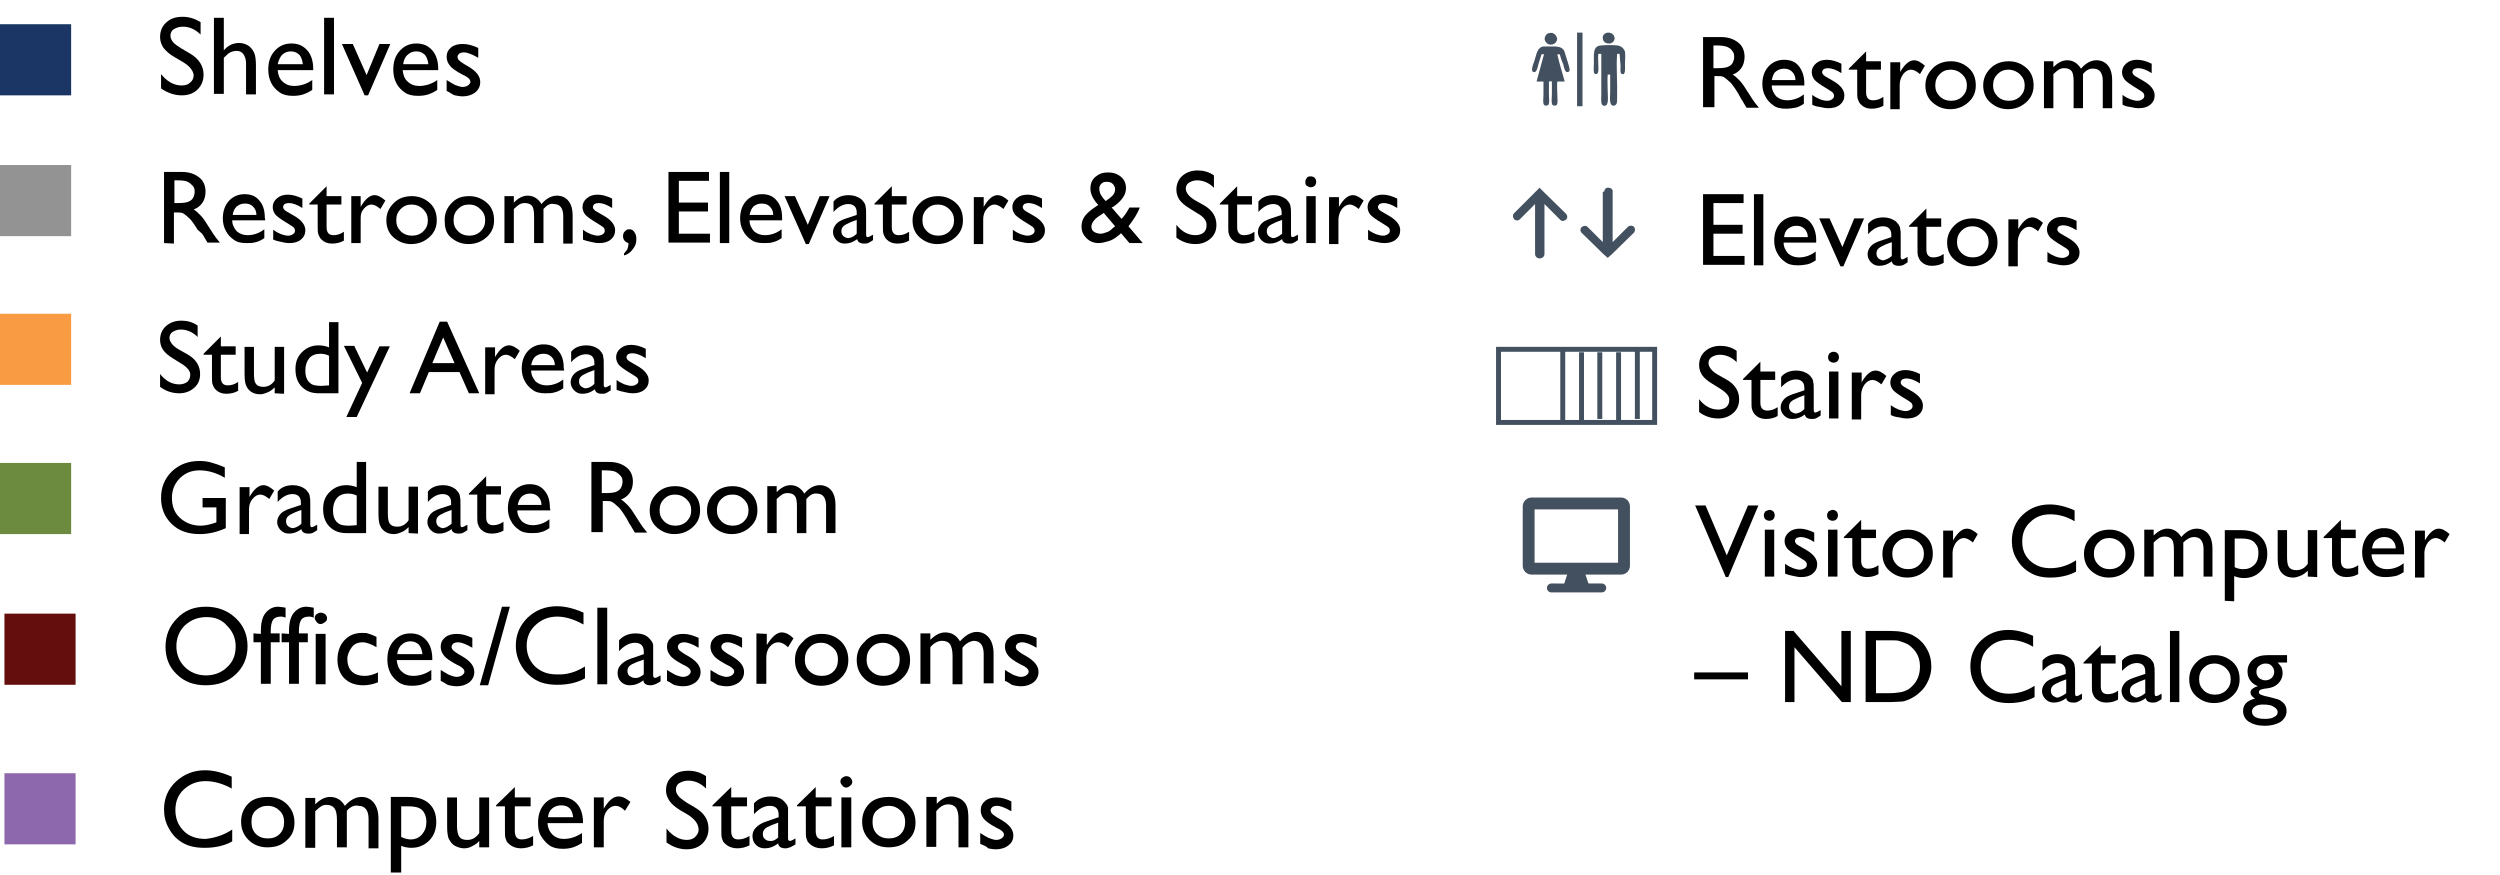 <?xml version="1.0" encoding="utf-8"?>
<!-- Generator: Adobe Illustrator 23.0.2, SVG Export Plug-In . SVG Version: 6.00 Build 0)  -->
<svg version="1.1" id="Layer_1" xmlns="http://www.w3.org/2000/svg" xmlns:xlink="http://www.w3.org/1999/xlink" x="0px" y="0px"
	 width="506px" height="177.2px" viewBox="0 0 506 177.2" style="enable-background:new 0 0 506 177.2;" xml:space="preserve">
<style type="text/css">
	.st0{enable-background:new    ;}
	.st1{fill:#1B3665;}
	.st2{fill:#939393;}
	.st3{fill:#F89B43;}
	.st4{fill:#6D8B3E;}
	.st5{fill:none;}
	.st6{fill:#43505F;}
	.st7{fill:none;stroke:#43505F;stroke-miterlimit:10;}
	.st8{fill:#640E0E;}
	.st9{fill:#8E68AD;}
</style>
<title>key</title>
<g class="st0">
	<path d="M33.2,49.2V34.8h3.6c1.5,0,2.6,0.4,3.5,1.1c0.9,0.7,1.3,1.7,1.3,2.9c0,0.8-0.2,1.6-0.6,2.2c-0.4,0.6-1,1.1-1.8,1.4
		c0.5,0.3,0.9,0.7,1.4,1.2s1.1,1.4,1.9,2.7c0.5,0.8,0.9,1.4,1.2,1.8l0.8,1H42l-0.6-1c0,0-0.1-0.1-0.1-0.2l-0.4-0.6L40,46.5l-0.7-1.1
		c-0.4-0.6-0.8-1.1-1.2-1.4c-0.4-0.4-0.7-0.6-1-0.8S36.3,43,35.7,43h-0.5v6.3L33.2,49.2L33.2,49.2z M35.9,36.5h-0.6v4.6H36
		c1,0,1.8-0.1,2.2-0.3s0.7-0.4,0.9-0.8s0.3-0.8,0.3-1.2c0-0.5-0.1-0.9-0.4-1.2s-0.6-0.6-1-0.8S36.9,36.5,35.9,36.5z"/>
	<path d="M53.7,44.6H47c0,0.9,0.4,1.6,0.9,2.2c0.6,0.5,1.3,0.8,2.2,0.8c1.2,0,2.4-0.4,3.4-1.2v1.8c-0.6,0.4-1.2,0.7-1.7,0.8
		c-0.6,0.2-1.2,0.2-2,0.2c-1,0-1.9-0.2-2.5-0.7c-0.6-0.4-1.2-1-1.6-1.8c-0.4-0.7-0.6-1.6-0.6-2.5c0-1.4,0.4-2.6,1.2-3.5
		s1.9-1.4,3.2-1.4s2.3,0.4,3,1.3c0.8,0.9,1.1,2.1,1.1,3.5L53.7,44.6L53.7,44.6z M47.1,43.5h4.8c0-0.8-0.3-1.3-0.7-1.7
		s-0.9-0.6-1.6-0.6c-0.7,0-1.2,0.2-1.7,0.6C47.5,42.2,47.2,42.7,47.1,43.5z"/>
</g>
<g class="st0">
	<path d="M55.3,48.5v-2c0.5,0.4,1.1,0.7,1.6,0.9c0.6,0.2,1,0.3,1.4,0.3s0.7-0.1,1-0.3s0.4-0.4,0.4-0.7s-0.1-0.5-0.3-0.7
		s-0.6-0.4-1.2-0.8c-1.2-0.7-2-1.3-2.4-1.7c-0.4-0.5-0.6-1-0.6-1.6c0-0.7,0.3-1.3,0.9-1.8c0.6-0.5,1.3-0.7,2.2-0.7s1.9,0.3,2.9,0.8
		v1.9c-1.1-0.7-2-1-2.7-1c-0.4,0-0.7,0.1-0.9,0.2c-0.2,0.2-0.3,0.4-0.3,0.6c0,0.2,0.1,0.4,0.3,0.6c0.2,0.2,0.6,0.4,1.1,0.7l0.7,0.4
		c1.6,0.9,2.4,1.9,2.4,3c0,0.8-0.3,1.4-0.9,1.9s-1.4,0.7-2.3,0.7c-0.6,0-1.1-0.1-1.5-0.2S56,48.8,55.3,48.5z"/>
</g>
<g class="st0">
	<path d="M62.6,41.2l3.5-3.5v2h3v1.7h-3V46c0,1.1,0.5,1.6,1.4,1.6c0.7,0,1.4-0.2,2.1-0.7v1.8c-0.7,0.4-1.5,0.6-2.4,0.6
		s-1.6-0.3-2.1-0.8c-0.2-0.2-0.3-0.3-0.4-0.5s-0.2-0.4-0.3-0.7c-0.1-0.3-0.1-0.9-0.1-1.7v-4.2h-1.7C62.6,41.4,62.6,41.2,62.6,41.2z"
		/>
</g>
<g class="st0">
	<path d="M73,39.7v2.2l0.1-0.2c0.9-1.5,1.8-2.2,2.7-2.2c0.7,0,1.4,0.4,2.2,1.1l-1,1.7c-0.7-0.6-1.3-0.9-1.8-0.9
		c-0.6,0-1.1,0.3-1.6,0.9S73,43.4,73,44.2v5h-1.9v-9.5H73z"/>
</g>
<g class="st0">
	<path d="M83.4,39.7c1.4,0,2.6,0.5,3.6,1.4s1.4,2.1,1.4,3.5s-0.5,2.5-1.5,3.4s-2.2,1.4-3.7,1.4c-1.4,0-2.6-0.5-3.6-1.4
		s-1.4-2.1-1.4-3.4c0-1.4,0.5-2.5,1.5-3.5S81.9,39.7,83.4,39.7z M83.3,41.4c-0.9,0-1.6,0.3-2.2,0.9s-0.9,1.3-0.9,2.3
		c0,0.9,0.3,1.6,0.9,2.2c0.6,0.6,1.4,0.9,2.3,0.9s1.7-0.3,2.3-0.9c0.6-0.6,0.9-1.3,0.9-2.2s-0.3-1.6-0.9-2.2
		C85,41.7,84.2,41.4,83.3,41.4z"/>
</g>
<g class="st0">
	<path d="M95,39.7c1.4,0,2.6,0.5,3.6,1.4s1.4,2.1,1.4,3.5s-0.5,2.5-1.5,3.4s-2.2,1.4-3.7,1.4c-1.4,0-2.6-0.5-3.6-1.4
		S90,45.9,90,44.5s0.5-2.5,1.5-3.5S93.6,39.7,95,39.7z M94.9,41.4c-0.9,0-1.6,0.3-2.2,0.9s-0.9,1.3-0.9,2.3c0,0.9,0.3,1.6,0.9,2.2
		c0.6,0.6,1.4,0.9,2.3,0.9s1.7-0.3,2.3-0.9c0.6-0.6,0.9-1.3,0.9-2.2s-0.3-1.6-0.9-2.2C96.6,41.7,95.9,41.4,94.9,41.4z"/>
</g>
<g class="st0">
	<path d="M110,42.3v6.9h-1.9v-5.3c0-1.1-0.1-1.8-0.4-2.2s-0.8-0.6-1.5-0.6c-0.4,0-0.8,0.1-1.1,0.3s-0.7,0.5-1.1,0.9v6.9h-1.9v-9.5
		h1.9V41c1-1,1.9-1.4,2.8-1.4c1.2,0,2.1,0.6,2.8,1.7c1-1.2,2.1-1.7,3.1-1.7c0.9,0,1.7,0.3,2.3,1c0.6,0.7,0.9,1.7,0.9,3.1v5.6H114
		v-5.6c0-0.8-0.2-1.4-0.5-1.8c-0.3-0.4-0.8-0.6-1.4-0.6C111.4,41.1,110.7,41.5,110,42.3z"/>
	<path d="M118,48.5v-2c0.5,0.4,1.1,0.7,1.6,0.9c0.6,0.2,1,0.3,1.4,0.3s0.7-0.1,1-0.3s0.4-0.4,0.4-0.7s-0.1-0.5-0.3-0.7
		c-0.2-0.2-0.6-0.4-1.2-0.8c-1.2-0.7-2-1.3-2.4-1.7c-0.4-0.5-0.6-1-0.6-1.6c0-0.7,0.3-1.3,0.9-1.8s1.3-0.7,2.2-0.7
		c0.9,0,1.9,0.3,2.9,0.8v1.9c-1.1-0.7-2-1-2.7-1c-0.4,0-0.7,0.1-0.9,0.2c-0.2,0.2-0.3,0.4-0.3,0.6c0,0.2,0.1,0.4,0.3,0.6
		c0.2,0.2,0.6,0.4,1.1,0.7l0.7,0.4c1.6,0.9,2.4,1.9,2.4,3c0,0.8-0.3,1.4-0.9,1.9s-1.4,0.7-2.3,0.7c-0.6,0-1.1-0.1-1.5-0.2
		S118.7,48.8,118,48.5z"/>
</g>
<g class="st0">
	<path d="M126.3,51.7v-0.4c0.3-0.3,0.5-0.6,0.7-0.9c0.1-0.3,0.2-0.7,0.2-1.2c-0.7-0.2-1.1-0.7-1.1-1.4c0-0.4,0.1-0.7,0.4-1
		s0.5-0.4,0.9-0.4s0.8,0.2,1,0.6c0.3,0.4,0.4,0.8,0.4,1.4c0,0.8-0.2,1.4-0.7,2C127.7,51,127.1,51.5,126.3,51.7z"/>
</g>
<g class="st0">
	<path d="M135.3,34.8h8.2v1.8h-6.1V41h5.9v1.8h-5.9v4.5h6.3v1.8h-8.4V34.8z"/>
</g>
<g class="st0">
	<path d="M145.7,34.8h1.9v14.4h-1.9V34.8z"/>
</g>
<g class="st0">
	<path d="M158.4,44.6h-6.7c0,0.9,0.4,1.6,0.9,2.2c0.6,0.5,1.3,0.8,2.2,0.8c1.2,0,2.4-0.4,3.4-1.2v1.8c-0.6,0.4-1.2,0.7-1.7,0.8
		c-0.6,0.2-1.2,0.2-2,0.2c-1,0-1.9-0.2-2.5-0.7c-0.6-0.4-1.2-1-1.6-1.8c-0.4-0.7-0.6-1.6-0.6-2.5c0-1.4,0.4-2.6,1.2-3.5
		s1.9-1.4,3.2-1.4s2.3,0.4,3,1.3c0.8,0.9,1.1,2.1,1.1,3.5v0.5H158.4z M151.7,43.5h4.8c0-0.8-0.3-1.3-0.7-1.7s-0.9-0.6-1.6-0.6
		c-0.7,0-1.2,0.2-1.7,0.6C152.1,42.2,151.9,42.7,151.7,43.5z"/>
</g>
<g class="st0">
	<path d="M165.9,39.7h2l-4.2,9.7h-0.6l-4.3-9.7h2.1l2.6,5.8L165.9,39.7z"/>
	<path d="M175.3,43.5v4c0,0.3,0.1,0.5,0.3,0.5s0.6-0.2,1.1-0.5v1.1c-0.4,0.3-0.8,0.5-1,0.6c-0.3,0.1-0.5,0.1-0.8,0.1
		c-0.8,0-1.3-0.3-1.4-0.9c-0.8,0.6-1.6,0.9-2.5,0.9c-0.7,0-1.2-0.2-1.7-0.7c-0.4-0.4-0.7-1-0.7-1.6s0.2-1.1,0.6-1.6
		c0.4-0.5,1-0.8,1.8-1.1l2.4-0.8V43c0-1.1-0.6-1.7-1.7-1.7c-1,0-2,0.5-3,1.6v-2.1c0.7-0.9,1.8-1.3,3.1-1.3c1,0,1.8,0.3,2.5,0.8
		c0.2,0.2,0.4,0.4,0.6,0.7c0.2,0.3,0.3,0.6,0.3,0.9C175.3,42.2,175.3,42.7,175.3,43.5z M173.4,47.3v-2.8l-1.3,0.5
		c-0.6,0.3-1.1,0.5-1.4,0.8c-0.3,0.3-0.4,0.6-0.4,1s0.1,0.7,0.4,1c0.3,0.2,0.6,0.4,1,0.4C172.4,48.1,172.9,47.8,173.4,47.3z"/>
	<path d="M177,41.2l3.5-3.5v2h3v1.7h-3V46c0,1.1,0.5,1.6,1.4,1.6c0.7,0,1.4-0.2,2.1-0.7v1.8c-0.7,0.4-1.5,0.6-2.4,0.6
		s-1.6-0.3-2.1-0.8c-0.2-0.2-0.3-0.3-0.4-0.5c-0.1-0.2-0.2-0.4-0.3-0.7s-0.1-0.9-0.1-1.7v-4.2H177V41.2z"/>
	<path d="M189.9,39.7c1.4,0,2.6,0.5,3.6,1.4s1.4,2.1,1.4,3.5s-0.5,2.5-1.5,3.4s-2.2,1.4-3.7,1.4c-1.4,0-2.6-0.5-3.6-1.4
		s-1.4-2.1-1.4-3.4c0-1.4,0.5-2.5,1.5-3.5S188.5,39.7,189.9,39.7z M189.8,41.4c-0.9,0-1.6,0.3-2.2,0.9s-0.9,1.3-0.9,2.3
		c0,0.9,0.3,1.6,0.9,2.2c0.6,0.6,1.4,0.9,2.3,0.9c0.9,0,1.7-0.3,2.3-0.9c0.6-0.6,0.9-1.3,0.9-2.2s-0.3-1.6-0.9-2.2
		C191.5,41.7,190.7,41.4,189.8,41.4z"/>
	<path d="M199.1,39.7v2.2l0.1-0.2c0.9-1.5,1.8-2.2,2.7-2.2c0.7,0,1.4,0.4,2.2,1.1l-1,1.7c-0.7-0.6-1.3-0.9-1.8-0.9
		c-0.6,0-1.1,0.3-1.6,0.9s-0.7,1.3-0.7,2.1v5h-1.9v-9.5h2V39.7z"/>
	<path d="M205,48.5v-2c0.5,0.4,1.1,0.7,1.6,0.9c0.6,0.2,1,0.3,1.4,0.3s0.7-0.1,1-0.3s0.4-0.4,0.4-0.7s-0.1-0.5-0.3-0.7
		s-0.6-0.4-1.2-0.8c-1.2-0.7-2-1.3-2.4-1.7c-0.4-0.5-0.6-1-0.6-1.6c0-0.7,0.3-1.3,0.9-1.8c0.6-0.5,1.3-0.7,2.2-0.7s1.9,0.3,2.9,0.8
		v1.9c-1.1-0.7-2-1-2.7-1c-0.4,0-0.7,0.1-0.9,0.2c-0.2,0.2-0.3,0.4-0.3,0.6c0,0.2,0.1,0.4,0.3,0.6c0.2,0.2,0.6,0.4,1.1,0.7l0.7,0.4
		c1.6,0.9,2.4,1.9,2.4,3c0,0.8-0.3,1.4-0.9,1.9s-1.4,0.7-2.3,0.7c-0.6,0-1.1-0.1-1.5-0.2S205.6,48.8,205,48.5z"/>
</g>
<g class="st0">
	<path d="M228.6,49.2l-1.7-2c-0.1,0.1-0.4,0.4-0.7,0.6l0,0c-0.5,0.4-1.1,0.8-1.8,1s-1.4,0.4-2,0.4c-1,0-1.8-0.3-2.5-1s-1-1.4-1-2.4
		c0-0.7,0.2-1.3,0.5-1.8s0.9-1.1,1.7-1.7l0,0c0.5-0.3,0.8-0.6,1.2-0.8c-1.1-1.2-1.6-2.3-1.6-3.3s0.3-1.8,1-2.4
		c0.7-0.6,1.5-0.9,2.6-0.9c1,0,1.9,0.3,2.6,0.9s1,1.4,1,2.3c0,1.3-0.8,2.5-2.5,3.7L225,42l2,2.3c0.6-0.6,1.1-1.4,1.6-2.3h2.1
		c-0.5,1.3-1.3,2.5-2.3,3.8l2.9,3.4H228.6z M225.2,46.2l0.5-0.4l-2.3-2.7l-0.9,0.6c-1.1,0.7-1.6,1.5-1.6,2.2c0,0.4,0.2,0.8,0.5,1
		s0.8,0.4,1.3,0.4c0.4,0,0.8-0.1,1.3-0.3C224.4,46.9,224.8,46.6,225.2,46.2z M223.8,40.7l0.8-0.6c0.7-0.5,1.1-1.1,1.1-1.8
		c0-0.4-0.2-0.8-0.5-1.1s-0.7-0.4-1.2-0.4s-0.8,0.1-1.1,0.4c-0.3,0.3-0.4,0.6-0.4,1s0.1,0.8,0.3,1.2
		C223.1,39.9,223.4,40.3,223.8,40.7z"/>
</g>
<g class="st0">
	<path d="M242.4,43.2l-1.6-1c-1-0.6-1.7-1.2-2.1-1.8c-0.4-0.6-0.6-1.3-0.6-2c0-1.1,0.4-2.1,1.2-2.8s1.8-1.1,3.1-1.1
		c1.2,0,2.3,0.3,3.3,1V38c-1-1-2.2-1.5-3.4-1.5c-0.7,0-1.2,0.2-1.7,0.5c-0.4,0.3-0.6,0.7-0.6,1.2c0,0.4,0.2,0.8,0.5,1.2
		s0.8,0.8,1.5,1.2l1.6,0.9c1.8,1,2.6,2.4,2.6,4c0,1.2-0.4,2.1-1.2,2.8s-1.8,1.1-3,1.1c-1.4,0-2.7-0.4-3.9-1.3v-2.6
		c1.1,1.4,2.4,2.1,3.9,2.1c0.6,0,1.2-0.2,1.6-0.5c0.4-0.4,0.6-0.8,0.6-1.4C244.3,44.8,243.7,43.9,242.4,43.2z"/>
</g>
<g class="st0">
	<path d="M246.9,41.2l3.5-3.5v2h3v1.7h-3V46c0,1.1,0.5,1.6,1.4,1.6c0.7,0,1.4-0.2,2.1-0.7v1.8c-0.7,0.4-1.5,0.6-2.4,0.6
		s-1.6-0.3-2.1-0.8c-0.2-0.2-0.3-0.3-0.4-0.5c-0.1-0.2-0.2-0.4-0.3-0.7s-0.1-0.9-0.1-1.7v-4.2h-1.7V41.2z"/>
</g>
<g class="st0">
	<path d="M261.3,43.5v4c0,0.3,0.1,0.5,0.3,0.5c0.2,0,0.6-0.2,1.1-0.5v1.1c-0.4,0.3-0.8,0.5-1,0.6s-0.5,0.1-0.8,0.1
		c-0.8,0-1.3-0.3-1.4-0.9c-0.8,0.6-1.6,0.9-2.5,0.9c-0.7,0-1.2-0.2-1.7-0.7c-0.4-0.4-0.7-1-0.7-1.6s0.2-1.1,0.6-1.6
		c0.4-0.5,1-0.8,1.8-1.1l2.4-0.8V43c0-1.1-0.6-1.7-1.7-1.7c-1,0-2,0.5-3,1.6v-2.1c0.7-0.9,1.8-1.3,3.1-1.3c1,0,1.8,0.3,2.5,0.8
		c0.2,0.2,0.4,0.4,0.6,0.7s0.3,0.6,0.3,0.9C261.3,42.2,261.3,42.7,261.3,43.5z M259.5,47.3v-2.8l-1.3,0.5c-0.6,0.3-1.1,0.5-1.4,0.8
		s-0.4,0.6-0.4,1s0.1,0.7,0.4,1c0.3,0.2,0.6,0.4,1,0.4C258.4,48.1,258.9,47.8,259.5,47.3z"/>
	<path d="M265.3,35.7c0.3,0,0.6,0.1,0.8,0.3c0.2,0.2,0.3,0.5,0.3,0.8s-0.1,0.6-0.3,0.8c-0.2,0.2-0.5,0.3-0.8,0.3s-0.5-0.1-0.8-0.3
		s-0.3-0.5-0.3-0.8s0.1-0.5,0.3-0.8S265,35.7,265.3,35.7z M264.4,39.7h1.9v9.5h-1.9V39.7z"/>
</g>
<g class="st0">
	<path d="M271,39.7v2.2l0.1-0.2c0.9-1.5,1.8-2.2,2.7-2.2c0.7,0,1.4,0.4,2.2,1.1l-1,1.7c-0.7-0.6-1.3-0.9-1.8-0.9
		c-0.6,0-1.1,0.3-1.6,0.9c-0.4,0.6-0.7,1.3-0.7,2.1v5H269v-9.5h2V39.7z"/>
</g>
<g class="st0">
	<path d="M276.9,48.5v-2c0.5,0.4,1.1,0.7,1.6,0.9c0.6,0.2,1,0.3,1.4,0.3s0.7-0.1,1-0.3s0.4-0.4,0.4-0.7s-0.1-0.5-0.3-0.7
		c-0.2-0.2-0.6-0.4-1.2-0.8c-1.2-0.7-2-1.3-2.4-1.7c-0.4-0.5-0.6-1-0.6-1.6c0-0.7,0.3-1.3,0.9-1.8s1.3-0.7,2.2-0.7
		c0.9,0,1.9,0.3,2.9,0.8v1.9c-1.1-0.7-2-1-2.7-1c-0.4,0-0.7,0.1-0.9,0.2c-0.2,0.2-0.3,0.4-0.3,0.6c0,0.2,0.1,0.4,0.3,0.6
		c0.2,0.2,0.6,0.4,1.1,0.7l0.7,0.4c1.6,0.9,2.4,1.9,2.4,3c0,0.8-0.3,1.4-0.9,1.9s-1.4,0.7-2.3,0.7c-0.6,0-1.1-0.1-1.5-0.2
		S277.5,48.8,276.9,48.5z"/>
</g>
<g class="st0">
	<path d="M40.9,100.8h4.8v6.1c-1.8,0.8-3.5,1.2-5.3,1.2c-2.4,0-4.3-0.7-5.7-2.1s-2.1-3.1-2.1-5.2c0-2.2,0.7-3.9,2.2-5.4
		c1.5-1.4,3.3-2.1,5.6-2.1c0.8,0,1.6,0.1,2.3,0.3s1.7,0.5,2.8,1v2.1c-1.7-1-3.4-1.5-5.1-1.5c-1.6,0-2.9,0.5-4,1.6s-1.6,2.4-1.6,4
		s0.5,3,1.6,4s2.5,1.6,4.2,1.6c0.8,0,1.8-0.2,3-0.6l0.2-0.1v-3H41v-1.9H40.9z"/>
	<path d="M50.5,98.4v2.2l0.1-0.2c0.9-1.5,1.8-2.2,2.7-2.2c0.7,0,1.4,0.4,2.2,1.1l-1,1.7c-0.7-0.6-1.3-0.9-1.8-0.9
		c-0.6,0-1.1,0.3-1.6,0.9s-0.7,1.3-0.7,2.1v5h-1.9v-9.5h2V98.4z"/>
	<path d="M62.8,102.2v4c0,0.3,0.1,0.5,0.3,0.5s0.6-0.2,1.1-0.5v1.1c-0.4,0.3-0.8,0.5-1,0.6c-0.3,0.1-0.5,0.1-0.8,0.1
		c-0.8,0-1.3-0.3-1.4-0.9c-0.8,0.6-1.6,0.9-2.5,0.9c-0.7,0-1.2-0.2-1.7-0.7c-0.4-0.4-0.7-1-0.7-1.6s0.2-1.1,0.6-1.6
		c0.4-0.5,1-0.8,1.8-1.1l2.4-0.8v-0.5c0-1.1-0.6-1.7-1.7-1.7c-1,0-2,0.5-3,1.6v-2.1c0.7-0.9,1.8-1.3,3.1-1.3c1,0,1.8,0.3,2.5,0.8
		c0.2,0.2,0.4,0.4,0.6,0.7c0.2,0.3,0.3,0.6,0.3,0.9C62.8,100.9,62.8,101.4,62.8,102.2z M61,106v-2.8l-1.3,0.5
		c-0.6,0.3-1.1,0.5-1.4,0.8c-0.3,0.3-0.4,0.6-0.4,1s0.1,0.7,0.4,1c0.3,0.2,0.6,0.4,1,0.4C59.9,106.8,60.5,106.5,61,106z"/>
	<path d="M72.2,93.5h1.9v14.4h-4c-1.4,0-2.5-0.4-3.4-1.3s-1.3-2.1-1.3-3.6c0-1.4,0.4-2.5,1.3-3.4s2-1.4,3.4-1.4
		c0.6,0,1.3,0.1,2.1,0.4V93.5z M72.2,106.3v-6c-0.6-0.3-1.2-0.4-1.8-0.4c-0.9,0-1.7,0.3-2.2,0.9s-0.8,1.4-0.8,2.5
		c0,1,0.2,1.7,0.7,2.3c0.3,0.3,0.6,0.5,0.9,0.6s0.9,0.2,1.7,0.2L72.2,106.3L72.2,106.3z"/>
	<path d="M82.7,107.9v-1.2c-0.4,0.4-0.9,0.8-1.4,1s-1,0.4-1.5,0.4c-0.6,0-1.2-0.1-1.7-0.4s-0.9-0.7-1.1-1.2
		c-0.3-0.5-0.4-1.4-0.4-2.6v-5.4h1.9v5.4c0,1,0.1,1.7,0.4,2.1s0.8,0.6,1.5,0.6c0.9,0,1.7-0.4,2.3-1.3v-6.8h1.9v9.5L82.7,107.9
		L82.7,107.9z"/>
	<path d="M93.2,102.2v4c0,0.3,0.1,0.5,0.3,0.5c0.2,0,0.6-0.2,1.1-0.5v1.1c-0.4,0.3-0.8,0.5-1,0.6c-0.3,0.1-0.5,0.1-0.8,0.1
		c-0.8,0-1.3-0.3-1.4-0.9c-0.8,0.6-1.6,0.9-2.5,0.9c-0.7,0-1.2-0.2-1.7-0.7c-0.4-0.4-0.7-1-0.7-1.6s0.2-1.1,0.6-1.6s1-0.8,1.8-1.1
		l2.4-0.8v-0.5c0-1.1-0.6-1.7-1.7-1.7c-1,0-2,0.5-3,1.6v-2.1c0.7-0.9,1.8-1.3,3.1-1.3c1,0,1.8,0.3,2.5,0.8c0.2,0.2,0.4,0.4,0.6,0.7
		c0.2,0.3,0.3,0.6,0.3,0.9C93.2,100.9,93.2,101.4,93.2,102.2z M91.4,106v-2.8l-1.3,0.5c-0.6,0.3-1.1,0.5-1.4,0.8s-0.4,0.6-0.4,1
		s0.1,0.7,0.4,1c0.3,0.2,0.6,0.4,1,0.4C90.3,106.8,90.8,106.5,91.4,106z"/>
	<path d="M94.9,99.9l3.5-3.5v2h3v1.7h-3v4.6c0,1.1,0.5,1.6,1.4,1.6c0.7,0,1.4-0.2,2.1-0.7v1.8c-0.7,0.4-1.5,0.6-2.4,0.6
		s-1.6-0.3-2.1-0.8c-0.2-0.2-0.3-0.3-0.4-0.5s-0.2-0.4-0.3-0.7c-0.1-0.3-0.1-0.9-0.1-1.7v-4.2h-1.7V99.9z"/>
</g>
<g class="st0">
	<path d="M111.4,103.3h-6.7c0,0.9,0.4,1.6,0.9,2.2c0.6,0.5,1.3,0.8,2.2,0.8c1.2,0,2.4-0.4,3.4-1.2v1.8c-0.6,0.4-1.2,0.7-1.7,0.8
		c-0.6,0.2-1.2,0.2-2,0.2c-1,0-1.9-0.2-2.5-0.7c-0.6-0.4-1.2-1-1.6-1.8c-0.4-0.7-0.6-1.6-0.6-2.5c0-1.4,0.4-2.6,1.2-3.5
		c0.8-0.9,1.9-1.4,3.2-1.4c1.3,0,2.3,0.4,3,1.3c0.8,0.9,1.1,2.1,1.1,3.5L111.4,103.3L111.4,103.3z M104.8,102.2h4.8
		c0-0.8-0.3-1.3-0.7-1.7c-0.4-0.4-0.9-0.6-1.6-0.6s-1.2,0.2-1.7,0.6C105.2,100.9,104.9,101.5,104.8,102.2z"/>
</g>
<g class="st0">
	<path d="M119.7,107.9V93.5h3.6c1.5,0,2.6,0.4,3.5,1.1s1.3,1.7,1.3,2.9c0,0.8-0.2,1.6-0.6,2.2s-1,1.1-1.8,1.4
		c0.5,0.3,0.9,0.7,1.4,1.2s1.1,1.4,1.9,2.7c0.5,0.8,0.9,1.4,1.2,1.8l0.8,1h-2.5l-0.6-1c0,0-0.1-0.1-0.1-0.2l-0.4-0.6l-0.6-1.1
		l-0.7-1.1c-0.4-0.6-0.8-1.1-1.2-1.4c-0.4-0.4-0.7-0.6-1-0.8c-0.3-0.2-0.8-0.2-1.4-0.2H122v6.3h-2.3V107.9z M122.4,95.2h-0.6v4.6
		h0.8c1,0,1.8-0.1,2.2-0.3c0.4-0.2,0.7-0.4,0.9-0.8s0.3-0.8,0.3-1.2c0-0.5-0.1-0.9-0.4-1.2s-0.6-0.6-1-0.8S123.4,95.2,122.4,95.2z"
		/>
	<path d="M136.7,98.4c1.4,0,2.6,0.5,3.6,1.4s1.4,2.1,1.4,3.5s-0.5,2.5-1.5,3.4s-2.2,1.4-3.7,1.4c-1.4,0-2.6-0.5-3.6-1.4
		s-1.4-2.1-1.4-3.4c0-1.4,0.5-2.5,1.5-3.5S135.2,98.4,136.7,98.4z M136.6,100.1c-0.9,0-1.6,0.3-2.2,0.9s-0.9,1.3-0.9,2.3
		c0,0.9,0.3,1.6,0.9,2.2c0.6,0.6,1.4,0.9,2.3,0.9c0.9,0,1.7-0.3,2.3-0.9s0.9-1.3,0.9-2.2c0-0.9-0.3-1.6-0.9-2.2
		C138.3,100.4,137.5,100.1,136.6,100.1z"/>
	<path d="M148.3,98.4c1.4,0,2.6,0.5,3.6,1.4s1.4,2.1,1.4,3.5s-0.5,2.5-1.5,3.4s-2.2,1.4-3.7,1.4c-1.4,0-2.6-0.5-3.6-1.4
		s-1.4-2.1-1.4-3.4c0-1.4,0.5-2.5,1.5-3.5S146.9,98.4,148.3,98.4z M148.2,100.1c-0.9,0-1.6,0.3-2.2,0.9s-0.9,1.3-0.9,2.3
		c0,0.9,0.3,1.6,0.9,2.2c0.6,0.6,1.4,0.9,2.3,0.9c0.9,0,1.7-0.3,2.3-0.9s0.9-1.3,0.9-2.2c0-0.9-0.3-1.6-0.9-2.2
		C149.9,100.4,149.2,100.1,148.2,100.1z"/>
	<path d="M163.2,101v6.9h-1.9v-5.3c0-1.1-0.1-1.8-0.4-2.2c-0.3-0.4-0.8-0.6-1.5-0.6c-0.4,0-0.8,0.1-1.1,0.3s-0.7,0.5-1.1,0.9v6.9
		h-1.9v-9.5h1.9v1.2c1-1,1.9-1.4,2.8-1.4c1.2,0,2.1,0.6,2.8,1.7c1-1.2,2.1-1.7,3.1-1.7c0.9,0,1.7,0.3,2.3,1s0.9,1.7,0.9,3.1v5.6
		h-1.9v-5.6c0-0.8-0.2-1.4-0.5-1.8s-0.8-0.6-1.4-0.6C164.6,99.8,163.9,100.2,163.2,101z"/>
</g>
<g class="st0">
	<path d="M37.1,12.6l-1.7-1c-1.1-0.6-1.8-1.3-2.3-1.9c-0.4-0.6-0.7-1.3-0.7-2.2c0-1.2,0.4-2.2,1.3-3s1.9-1.1,3.3-1.1
		c1.3,0,2.5,0.4,3.6,1.1V7c-1.1-1.1-2.3-1.6-3.6-1.6c-0.7,0-1.3,0.2-1.8,0.5s-0.7,0.8-0.7,1.3s0.2,0.9,0.5,1.3
		c0.3,0.4,0.9,0.8,1.7,1.3l1.7,1c1.9,1.1,2.8,2.6,2.8,4.3c0,1.2-0.4,2.2-1.2,3s-1.9,1.2-3.2,1.2c-1.5,0-2.9-0.5-4.2-1.4V15
		c1.2,1.5,2.6,2.3,4.2,2.3c0.7,0,1.3-0.2,1.7-0.6c0.5-0.4,0.7-0.9,0.7-1.5C39.1,14.3,38.4,13.4,37.1,12.6z"/>
	<path d="M43.3,3.6h2v6.6c0.8-1,1.9-1.5,3.1-1.5c0.7,0,1.3,0.2,1.8,0.5s0.9,0.8,1.2,1.4s0.4,1.5,0.4,2.7v5.8h-2v-6.3
		c0-0.7-0.2-1.3-0.5-1.8c-0.4-0.5-0.8-0.7-1.4-0.7c-0.4,0-0.9,0.1-1.3,0.3c-0.4,0.2-0.8,0.6-1.3,1.1V19h-2V3.6z"/>
	<path d="M63.4,14.2h-7.2c0.1,1,0.4,1.8,1,2.3c0.6,0.6,1.4,0.9,2.3,0.9c1.3,0,2.6-0.4,3.7-1.2v2c-0.6,0.4-1.2,0.7-1.8,0.9
		c-0.6,0.2-1.3,0.3-2.1,0.3c-1.1,0-2-0.2-2.7-0.7s-1.3-1.1-1.7-1.9c-0.4-0.8-0.6-1.7-0.6-2.7c0-1.6,0.4-2.8,1.3-3.8
		c0.9-1,2-1.5,3.4-1.5s2.4,0.5,3.2,1.4s1.2,2.2,1.2,3.8C63.4,14,63.4,14.2,63.4,14.2z M56.2,13h5.1c-0.1-0.8-0.3-1.4-0.7-1.9
		c-0.4-0.4-1-0.7-1.7-0.7s-1.3,0.2-1.8,0.7C56.7,11.5,56.4,12.2,56.2,13z"/>
	<path d="M65.6,3.6h2v15.5h-2V3.6z"/>
	<path d="M76.8,8.9H79l-4.5,10.4h-0.7L69.2,8.9h2.2l2.8,6.3L76.8,8.9z"/>
	<path d="M88.7,14.2h-7.2c0.1,1,0.4,1.8,1,2.3c0.6,0.6,1.4,0.9,2.3,0.9c1.3,0,2.6-0.4,3.7-1.2v2c-0.6,0.4-1.2,0.7-1.8,0.9
		c-0.6,0.2-1.3,0.3-2.1,0.3c-1.1,0-2-0.2-2.7-0.7s-1.3-1.1-1.7-1.9c-0.4-0.8-0.6-1.7-0.6-2.7c0-1.6,0.4-2.8,1.3-3.8s2-1.5,3.4-1.5
		s2.4,0.5,3.2,1.4c0.8,0.9,1.2,2.2,1.2,3.8C88.7,14,88.7,14.2,88.7,14.2z M81.6,13h5.1c-0.1-0.8-0.3-1.4-0.7-1.9
		c-0.4-0.4-1-0.7-1.7-0.7s-1.3,0.2-1.8,0.7C82,11.5,81.7,12.2,81.6,13z"/>
	<path d="M90.4,18.4v-2.2c0.6,0.4,1.2,0.7,1.7,1c0.6,0.2,1.1,0.4,1.5,0.4s0.8-0.1,1.1-0.3c0.3-0.2,0.5-0.5,0.5-0.7
		c0-0.3-0.1-0.5-0.3-0.7c-0.2-0.2-0.6-0.5-1.3-0.8c-1.3-0.7-2.2-1.3-2.6-1.9c-0.4-0.5-0.6-1.1-0.6-1.7c0-0.8,0.3-1.4,0.9-1.9
		s1.4-0.7,2.4-0.7s2,0.3,3.1,0.8v2c-1.2-0.7-2.2-1.1-2.9-1.1c-0.4,0-0.7,0.1-0.9,0.2c-0.2,0.2-0.4,0.4-0.4,0.7
		c0,0.2,0.1,0.5,0.3,0.7c0.2,0.2,0.6,0.5,1.1,0.8l0.7,0.4c1.7,1,2.5,2,2.5,3.2c0,0.8-0.3,1.5-1,2.1c-0.7,0.5-1.5,0.8-2.5,0.8
		c-0.6,0-1.1-0.1-1.6-0.2S91.1,18.7,90.4,18.4z"/>
</g>
<g class="st0">
	<path d="M36.7,73.6l-1.6-1c-1-0.6-1.7-1.2-2.1-1.8c-0.4-0.6-0.6-1.3-0.6-2c0-1.1,0.4-2.1,1.2-2.8s1.8-1.1,3.1-1.1
		c1.2,0,2.3,0.3,3.3,1v2.3c-1-1-2.2-1.5-3.4-1.5c-0.7,0-1.2,0.2-1.7,0.5c-0.4,0.3-0.6,0.7-0.6,1.2c0,0.4,0.2,0.8,0.5,1.2
		s0.8,0.8,1.5,1.2l1.6,0.9c1.8,1,2.6,2.4,2.6,4c0,1.2-0.4,2.1-1.2,2.8c-0.8,0.7-1.8,1.1-3,1.1c-1.4,0-2.7-0.4-3.9-1.3v-2.6
		c1.1,1.4,2.4,2.1,3.9,2.1c0.6,0,1.2-0.2,1.6-0.5c0.4-0.4,0.6-0.8,0.6-1.4C38.6,75.2,37.9,74.3,36.7,73.6z"/>
	<path d="M41.2,71.6l3.5-3.5v2h3v1.7h-3v4.6c0,1.1,0.5,1.6,1.4,1.6c0.7,0,1.4-0.2,2.1-0.7v1.8c-0.7,0.4-1.5,0.6-2.4,0.6
		s-1.6-0.3-2.1-0.8c-0.2-0.2-0.3-0.3-0.4-0.5c-0.1-0.2-0.2-0.4-0.3-0.7c-0.1-0.3-0.1-0.9-0.1-1.7v-4.2h-1.7V71.6z"/>
</g>
<g class="st0">
	<path d="M55.6,79.6v-1.2c-0.4,0.4-0.9,0.8-1.4,1s-1,0.4-1.5,0.4c-0.6,0-1.2-0.1-1.7-0.4s-0.9-0.7-1.1-1.2c-0.3-0.5-0.4-1.4-0.4-2.6
		v-5.4h1.9v5.4c0,1,0.1,1.7,0.4,2.1c0.3,0.4,0.8,0.6,1.5,0.6c0.9,0,1.7-0.4,2.3-1.3v-6.8h1.9v9.5L55.6,79.6L55.6,79.6z"/>
</g>
<g class="st0">
	<path d="M66.6,65.2h1.9v14.4h-4c-1.4,0-2.5-0.4-3.4-1.3s-1.3-2.1-1.3-3.6c0-1.4,0.4-2.5,1.3-3.4s2-1.4,3.4-1.4
		c0.6,0,1.3,0.1,2.1,0.4V65.2z M66.6,78v-6c-0.6-0.3-1.2-0.4-1.8-0.4c-0.9,0-1.7,0.3-2.2,0.9s-0.8,1.4-0.8,2.5c0,1,0.2,1.7,0.7,2.3
		c0.3,0.3,0.6,0.5,0.9,0.6c0.3,0.1,0.9,0.2,1.7,0.2L66.6,78L66.6,78z"/>
	<path d="M76.8,70.1h2.1l-6.7,14.3h-2.1l3.2-6.9L69.6,70h2.1l2.6,5.4L76.8,70.1z"/>
</g>
<g class="st0">
	<path d="M89,65.1h1.5L97,79.6h-2.1L93,75.3h-6.2L85,79.6h-2.1L89,65.1z M92,73.5l-2.3-5.2l-2.2,5.2H92z"/>
</g>
<g class="st0">
	<path d="M100.2,70.1v2.2l0.1-0.2c0.9-1.5,1.8-2.2,2.7-2.2c0.7,0,1.4,0.4,2.2,1.1l-1,1.7c-0.7-0.6-1.3-0.9-1.8-0.9
		c-0.6,0-1.1,0.3-1.6,0.9s-0.7,1.3-0.7,2.1v5h-1.9v-9.5h2V70.1z"/>
</g>
<g class="st0">
	<path d="M114.2,75h-6.7c0,0.9,0.4,1.6,0.9,2.2c0.6,0.5,1.3,0.8,2.2,0.8c1.2,0,2.4-0.4,3.4-1.2v1.8c-0.6,0.4-1.2,0.7-1.7,0.8
		c-0.6,0.2-1.2,0.2-2,0.2c-1,0-1.9-0.2-2.5-0.7c-0.6-0.4-1.2-1-1.6-1.8c-0.4-0.7-0.6-1.6-0.6-2.5c0-1.4,0.4-2.6,1.2-3.5
		c0.8-0.9,1.9-1.4,3.2-1.4c1.3,0,2.3,0.4,3,1.3c0.8,0.9,1.1,2.1,1.1,3.5L114.2,75L114.2,75z M107.5,73.9h4.8c0-0.8-0.3-1.3-0.7-1.7
		c-0.4-0.4-0.9-0.6-1.6-0.6s-1.2,0.2-1.7,0.6C107.9,72.6,107.7,73.1,107.5,73.9z"/>
</g>
<g class="st0">
	<path d="M122.2,73.9v4c0,0.3,0.1,0.5,0.3,0.5c0.2,0,0.6-0.2,1.1-0.5V79c-0.4,0.3-0.8,0.5-1,0.6c-0.3,0.1-0.5,0.1-0.8,0.1
		c-0.8,0-1.3-0.3-1.4-0.9c-0.8,0.6-1.6,0.9-2.5,0.9c-0.7,0-1.2-0.2-1.7-0.7c-0.4-0.4-0.7-1-0.7-1.6s0.2-1.1,0.6-1.6s1-0.8,1.8-1.1
		l2.4-0.8v-0.5c0-1.1-0.6-1.7-1.7-1.7c-1,0-2,0.5-3,1.6v-2.1c0.7-0.9,1.8-1.3,3.1-1.3c1,0,1.8,0.3,2.5,0.8c0.2,0.2,0.4,0.4,0.6,0.7
		c0.2,0.3,0.3,0.6,0.3,0.9C122.2,72.6,122.2,73.1,122.2,73.9z M120.3,77.7v-2.8l-1.3,0.5c-0.6,0.3-1.1,0.5-1.4,0.8s-0.4,0.6-0.4,1
		s0.1,0.7,0.4,1c0.3,0.2,0.6,0.4,1,0.4C119.3,78.5,119.8,78.2,120.3,77.7z"/>
</g>
<g class="st0">
	<path d="M124.8,78.9v-2c0.5,0.4,1.1,0.7,1.6,0.9c0.6,0.2,1,0.3,1.4,0.3c0.4,0,0.7-0.1,1-0.3c0.3-0.2,0.4-0.4,0.4-0.7
		c0-0.3-0.1-0.5-0.3-0.7s-0.6-0.4-1.2-0.8c-1.2-0.7-2-1.3-2.4-1.7c-0.4-0.5-0.6-1-0.6-1.6c0-0.7,0.3-1.3,0.9-1.8s1.3-0.7,2.2-0.7
		c0.9,0,1.9,0.3,2.9,0.8v1.9c-1.1-0.7-2-1-2.7-1c-0.4,0-0.7,0.1-0.9,0.2c-0.2,0.2-0.3,0.4-0.3,0.6s0.1,0.4,0.3,0.6
		c0.2,0.2,0.6,0.4,1.1,0.7l0.7,0.4c1.6,0.9,2.4,1.9,2.4,3c0,0.8-0.3,1.4-0.9,1.9s-1.4,0.7-2.3,0.7c-0.6,0-1.1-0.1-1.5-0.2
		S125.5,79.2,124.8,78.9z"/>
</g>
<rect y="4.9" class="st1" width="14.4" height="14.4"/>
<rect y="33.4" class="st2" width="14.4" height="14.4"/>
<rect y="63.5" class="st3" width="14.4" height="14.4"/>
<rect y="93.7" class="st4" width="14.4" height="14.4"/>
<g class="st0">
	<path d="M344.7,21.9V7.5h3.6c1.5,0,2.6,0.4,3.5,1.1s1.3,1.7,1.3,2.9c0,0.8-0.2,1.6-0.6,2.2c-0.4,0.6-1,1.1-1.8,1.4
		c0.5,0.3,0.9,0.7,1.4,1.2s1.1,1.4,1.9,2.7c0.5,0.8,0.9,1.4,1.2,1.8l0.8,1h-2.5l-0.6-1c0,0-0.1-0.1-0.1-0.2l-0.4-0.6l-0.6-1.1
		l-0.7-1.1c-0.4-0.6-0.8-1.1-1.2-1.4c-0.4-0.4-0.7-0.6-1-0.8s-0.8-0.2-1.4-0.2H347v6.3h-2.3V21.9z M347.4,9.2h-0.6v4.6h0.8
		c1,0,1.8-0.1,2.2-0.3s0.7-0.4,0.9-0.8s0.3-0.8,0.3-1.2c0-0.5-0.1-0.9-0.4-1.2c-0.2-0.4-0.6-0.6-1-0.8
		C349.1,9.3,348.4,9.2,347.4,9.2z"/>
	<path d="M365.3,17.3h-6.7c0,0.9,0.4,1.6,0.9,2.2c0.6,0.5,1.3,0.8,2.2,0.8c1.2,0,2.4-0.4,3.4-1.2V21c-0.6,0.4-1.2,0.7-1.7,0.8
		s-1.2,0.2-2,0.2c-1,0-1.9-0.2-2.5-0.7c-0.6-0.4-1.2-1-1.6-1.8c-0.4-0.7-0.6-1.6-0.6-2.5c0-1.4,0.4-2.6,1.2-3.5
		c0.8-0.9,1.9-1.4,3.2-1.4c1.3,0,2.3,0.4,3,1.3s1.1,2.1,1.1,3.5v0.4H365.3z M358.6,16.2h4.8c0-0.8-0.3-1.3-0.7-1.7
		c-0.4-0.4-0.9-0.6-1.6-0.6s-1.2,0.2-1.7,0.6S358.8,15.5,358.6,16.2z"/>
</g>
<g class="st0">
	<path d="M366.8,21.2v-2c0.5,0.4,1.1,0.7,1.6,0.9s1,0.3,1.4,0.3s0.7-0.1,1-0.3c0.3-0.2,0.4-0.4,0.4-0.7c0-0.3-0.1-0.5-0.3-0.7
		c-0.2-0.2-0.6-0.4-1.2-0.8c-1.2-0.7-2-1.3-2.4-1.7c-0.4-0.5-0.6-1-0.6-1.6c0-0.7,0.3-1.3,0.9-1.8s1.3-0.7,2.2-0.7
		c0.9,0,1.9,0.3,2.9,0.8v1.9c-1.1-0.7-2-1-2.7-1c-0.4,0-0.7,0.1-0.9,0.2c-0.2,0.2-0.3,0.4-0.3,0.6c0,0.2,0.1,0.4,0.3,0.6
		c0.2,0.2,0.6,0.4,1.1,0.7l0.7,0.4c1.6,0.9,2.4,1.9,2.4,3c0,0.8-0.3,1.4-0.9,1.9s-1.4,0.7-2.3,0.7c-0.6,0-1.1-0.1-1.5-0.2
		S367.5,21.6,366.8,21.2z"/>
</g>
<g class="st0">
	<path d="M374.2,13.9l3.5-3.5v2h3v1.7h-3v4.6c0,1.1,0.5,1.6,1.4,1.6c0.7,0,1.4-0.2,2.1-0.7v1.8c-0.7,0.4-1.5,0.6-2.4,0.6
		s-1.6-0.3-2.1-0.8c-0.2-0.2-0.3-0.3-0.4-0.5s-0.2-0.4-0.3-0.7c-0.1-0.3-0.1-0.9-0.1-1.7v-4.2h-1.7V13.9z"/>
</g>
<g class="st0">
	<path d="M384.6,12.4v2.2l0.1-0.2c0.9-1.5,1.8-2.2,2.7-2.2c0.7,0,1.4,0.4,2.2,1.1l-1,1.7c-0.7-0.6-1.3-0.9-1.8-0.9
		c-0.6,0-1.1,0.3-1.6,0.9c-0.4,0.6-0.7,1.3-0.7,2.1v5h-1.9v-9.5h2V12.4z"/>
</g>
<g class="st0">
	<path d="M394.9,12.4c1.4,0,2.6,0.5,3.6,1.4s1.4,2.1,1.4,3.5s-0.5,2.5-1.5,3.4s-2.2,1.4-3.7,1.4c-1.4,0-2.6-0.5-3.6-1.4
		s-1.4-2.1-1.4-3.4c0-1.4,0.5-2.5,1.5-3.5S393.5,12.4,394.9,12.4z M394.8,14.1c-0.9,0-1.6,0.3-2.2,0.9s-0.9,1.3-0.9,2.3
		c0,0.9,0.3,1.6,0.9,2.2s1.4,0.9,2.3,0.9s1.7-0.3,2.3-0.9c0.6-0.6,0.9-1.3,0.9-2.2c0-0.9-0.3-1.6-0.9-2.2S395.8,14.1,394.8,14.1z"/>
</g>
<g class="st0">
	<path d="M406.6,12.4c1.4,0,2.6,0.5,3.6,1.4s1.4,2.1,1.4,3.5s-0.5,2.5-1.5,3.4s-2.2,1.4-3.7,1.4c-1.4,0-2.6-0.5-3.6-1.4
		s-1.4-2.1-1.4-3.4c0-1.4,0.5-2.5,1.5-3.5S405.2,12.4,406.6,12.4z M406.5,14.1c-0.9,0-1.6,0.3-2.2,0.9s-0.9,1.3-0.9,2.3
		c0,0.9,0.3,1.6,0.9,2.2s1.4,0.9,2.3,0.9s1.7-0.3,2.3-0.9c0.6-0.6,0.9-1.3,0.9-2.2c0-0.9-0.3-1.6-0.9-2.2S407.4,14.1,406.5,14.1z"/>
</g>
<g class="st0">
	<path d="M421.6,15v6.9h-1.9v-5.3c0-1.1-0.1-1.8-0.4-2.2s-0.8-0.6-1.5-0.6c-0.4,0-0.8,0.1-1.1,0.3c-0.3,0.2-0.7,0.5-1.1,0.9v6.9
		h-1.9v-9.5h1.9v1.2c1-1,1.9-1.4,2.8-1.4c1.2,0,2.1,0.6,2.8,1.7c1-1.2,2.1-1.7,3.1-1.7c0.9,0,1.7,0.3,2.3,1c0.6,0.7,0.9,1.7,0.9,3.1
		v5.6h-1.9v-5.6c0-0.8-0.2-1.4-0.5-1.8s-0.8-0.6-1.4-0.6C423,13.8,422.2,14.2,421.6,15z"/>
	<path d="M429.6,21.2v-2c0.5,0.4,1.1,0.7,1.6,0.9c0.6,0.2,1,0.3,1.4,0.3s0.7-0.1,1-0.3c0.3-0.2,0.4-0.4,0.4-0.7
		c0-0.3-0.1-0.5-0.3-0.7c-0.2-0.2-0.6-0.4-1.2-0.8c-1.2-0.7-2-1.3-2.4-1.7c-0.4-0.5-0.6-1-0.6-1.6c0-0.7,0.3-1.3,0.9-1.8
		s1.3-0.7,2.2-0.7c0.9,0,1.9,0.3,2.9,0.8v1.9c-1.1-0.7-2-1-2.7-1c-0.4,0-0.7,0.1-0.9,0.2c-0.2,0.2-0.3,0.4-0.3,0.6
		c0,0.2,0.1,0.4,0.3,0.6c0.2,0.2,0.6,0.4,1.1,0.7l0.7,0.4c1.6,0.9,2.4,1.9,2.4,3c0,0.8-0.3,1.4-0.9,1.9s-1.4,0.7-2.3,0.7
		c-0.6,0-1.1-0.1-1.5-0.2S430.3,21.6,429.6,21.2z"/>
</g>
<g class="st0">
	<path d="M344.7,39.3h8.2v1.8h-6.1v4.4h5.9v1.8h-5.9v4.5h6.3v1.8h-8.4V39.3z"/>
	<path d="M355,39.3h1.9v14.4H355V39.3z"/>
</g>
<g class="st0">
	<path d="M367.7,49.1H361c0,0.9,0.4,1.6,0.9,2.2c0.6,0.5,1.3,0.8,2.2,0.8c1.2,0,2.4-0.4,3.4-1.2v1.8c-0.6,0.4-1.2,0.7-1.7,0.8
		s-1.2,0.2-2,0.2c-1,0-1.9-0.2-2.5-0.7c-0.6-0.4-1.2-1-1.6-1.8c-0.4-0.7-0.6-1.6-0.6-2.5c0-1.4,0.4-2.6,1.2-3.5
		c0.8-0.9,1.9-1.4,3.2-1.4c1.3,0,2.3,0.4,3,1.3s1.1,2.1,1.1,3.5v0.5H367.7z M361.1,48h4.8c0-0.8-0.3-1.3-0.7-1.7
		c-0.4-0.4-0.9-0.6-1.6-0.6s-1.2,0.2-1.7,0.6S361.2,47.2,361.1,48z"/>
</g>
<g class="st0">
	<path d="M375.3,44.2h2l-4.2,9.7h-0.6l-4.3-9.7h2.1l2.6,5.8L375.3,44.2z"/>
	<path d="M384.7,48v4c0,0.3,0.1,0.5,0.3,0.5c0.2,0,0.6-0.2,1.1-0.5v1.1c-0.4,0.3-0.8,0.5-1,0.6c-0.3,0.1-0.5,0.1-0.8,0.1
		c-0.8,0-1.3-0.3-1.4-0.9c-0.8,0.6-1.6,0.9-2.5,0.9c-0.7,0-1.2-0.2-1.7-0.7c-0.4-0.4-0.7-1-0.7-1.6s0.2-1.1,0.6-1.6s1-0.8,1.8-1.1
		l2.4-0.8v-0.5c0-1.1-0.6-1.7-1.7-1.7c-1,0-2,0.5-3,1.6v-2.1c0.7-0.9,1.8-1.3,3.1-1.3c1,0,1.8,0.3,2.5,0.8c0.2,0.2,0.4,0.4,0.6,0.7
		s0.3,0.6,0.3,0.9C384.7,46.6,384.7,47.2,384.7,48z M382.9,51.8V49l-1.3,0.5c-0.6,0.3-1.1,0.5-1.4,0.8s-0.4,0.6-0.4,1s0.1,0.7,0.4,1
		c0.3,0.2,0.6,0.4,1,0.4C381.8,52.5,382.4,52.3,382.9,51.8z"/>
	<path d="M386.4,45.7l3.5-3.5v2h3v1.7h-3v4.6c0,1.1,0.5,1.6,1.4,1.6c0.7,0,1.4-0.2,2.1-0.7v1.8c-0.7,0.4-1.5,0.6-2.4,0.6
		s-1.6-0.3-2.1-0.8c-0.2-0.2-0.3-0.3-0.4-0.5s-0.2-0.4-0.3-0.7c-0.1-0.3-0.1-0.9-0.1-1.7v-4.2h-1.7V45.7z"/>
	<path d="M399.3,44.2c1.4,0,2.6,0.5,3.6,1.4s1.4,2.1,1.4,3.5s-0.5,2.5-1.5,3.4s-2.2,1.4-3.7,1.4c-1.4,0-2.6-0.5-3.6-1.4
		s-1.4-2.1-1.4-3.4c0-1.4,0.5-2.5,1.5-3.5S397.9,44.2,399.3,44.2z M399.2,45.8c-0.9,0-1.6,0.3-2.2,0.9s-0.9,1.3-0.9,2.3
		c0,0.9,0.3,1.6,0.9,2.2c0.6,0.6,1.4,0.9,2.3,0.9s1.7-0.3,2.3-0.9c0.6-0.6,0.9-1.3,0.9-2.2s-0.3-1.6-0.9-2.2S400.2,45.8,399.2,45.8z
		"/>
	<path d="M408.5,44.2v2.2l0.1-0.2c0.9-1.5,1.8-2.2,2.7-2.2c0.7,0,1.4,0.4,2.2,1.1l-1,1.7c-0.7-0.6-1.3-0.9-1.8-0.9
		c-0.6,0-1.1,0.3-1.6,0.9c-0.4,0.6-0.7,1.3-0.7,2.1v5h-1.9v-9.5h2V44.2z"/>
	<path d="M414.4,53v-2c0.5,0.4,1.1,0.7,1.6,0.9s1,0.3,1.4,0.3s0.7-0.1,1-0.3s0.4-0.4,0.4-0.7s-0.1-0.5-0.3-0.7
		c-0.2-0.2-0.6-0.4-1.2-0.8c-1.2-0.7-2-1.3-2.4-1.7c-0.4-0.5-0.6-1-0.6-1.6c0-0.7,0.3-1.3,0.9-1.8s1.3-0.7,2.2-0.7
		c0.9,0,1.9,0.3,2.9,0.8v1.9c-1.1-0.7-2-1-2.7-1c-0.4,0-0.7,0.1-0.9,0.2c-0.2,0.2-0.3,0.4-0.3,0.6c0,0.2,0.1,0.4,0.3,0.6
		c0.2,0.2,0.6,0.4,1.1,0.7l0.7,0.4c1.6,0.9,2.4,1.9,2.4,3c0,0.8-0.3,1.4-0.9,1.9s-1.4,0.7-2.3,0.7c-0.6,0-1.1-0.1-1.5-0.2
		S415,53.3,414.4,53z"/>
</g>
<g class="st0">
	<path d="M348.2,78.7l-1.6-1c-1-0.6-1.7-1.2-2.1-1.8c-0.4-0.6-0.6-1.3-0.6-2c0-1.1,0.4-2.1,1.2-2.8s1.8-1.1,3.1-1.1
		c1.2,0,2.3,0.3,3.3,1v2.3c-1-1-2.2-1.5-3.4-1.5c-0.7,0-1.2,0.2-1.7,0.5c-0.4,0.3-0.6,0.7-0.6,1.2c0,0.4,0.2,0.8,0.5,1.2
		s0.8,0.8,1.5,1.2l1.6,0.9c1.8,1,2.6,2.4,2.6,4c0,1.2-0.4,2.1-1.2,2.8c-0.8,0.7-1.8,1.1-3,1.1c-1.4,0-2.7-0.4-3.9-1.3v-2.6
		c1.1,1.4,2.4,2.1,3.9,2.1c0.6,0,1.2-0.2,1.6-0.5c0.4-0.4,0.6-0.8,0.6-1.4C350.1,80.3,349.5,79.5,348.2,78.7z"/>
	<path d="M352.8,76.7l3.5-3.5v2h3v1.7h-3v4.6c0,1.1,0.5,1.6,1.4,1.6c0.7,0,1.4-0.2,2.1-0.7v1.8c-0.7,0.4-1.5,0.6-2.4,0.6
		s-1.6-0.3-2.1-0.8c-0.2-0.2-0.3-0.3-0.4-0.5s-0.2-0.4-0.3-0.7c-0.1-0.3-0.1-0.9-0.1-1.7v-4.2h-1.7V76.7z"/>
	<path d="M367.1,79v4c0,0.3,0.1,0.5,0.3,0.5c0.2,0,0.6-0.2,1.1-0.5v1.1c-0.4,0.3-0.8,0.5-1,0.6c-0.3,0.1-0.5,0.1-0.8,0.1
		c-0.8,0-1.3-0.3-1.4-0.9c-0.8,0.6-1.6,0.9-2.5,0.9c-0.7,0-1.2-0.2-1.7-0.7c-0.4-0.4-0.7-1-0.7-1.6s0.2-1.1,0.6-1.6s1-0.8,1.8-1.1
		l2.4-0.8v-0.5c0-1.1-0.6-1.7-1.7-1.7c-1,0-2,0.5-3,1.6v-2.1c0.7-0.9,1.8-1.3,3.1-1.3c1,0,1.8,0.3,2.5,0.8c0.2,0.2,0.4,0.4,0.6,0.7
		c0.2,0.3,0.3,0.6,0.3,0.9C367.1,77.7,367.1,78.2,367.1,79z M365.2,82.8V80l-1.3,0.5c-0.6,0.3-1.1,0.5-1.4,0.8s-0.4,0.6-0.4,1
		s0.1,0.7,0.4,1c0.3,0.2,0.6,0.4,1,0.4C364.2,83.6,364.7,83.3,365.2,82.8z"/>
	<path d="M371.1,71.2c0.3,0,0.6,0.1,0.8,0.3c0.2,0.2,0.3,0.5,0.3,0.8s-0.1,0.6-0.3,0.8c-0.2,0.2-0.5,0.3-0.8,0.3s-0.5-0.1-0.8-0.3
		c-0.2-0.2-0.3-0.5-0.3-0.8s0.1-0.5,0.3-0.8C370.6,71.3,370.8,71.2,371.1,71.2z M370.2,75.2h1.9v9.5h-1.9V75.2z"/>
	<path d="M376.8,75.2v2.2l0.1-0.2c0.9-1.5,1.8-2.2,2.7-2.2c0.7,0,1.4,0.4,2.2,1.1l-1,1.7c-0.7-0.6-1.3-0.9-1.8-0.9
		c-0.6,0-1.1,0.3-1.6,0.9c-0.4,0.6-0.7,1.3-0.7,2.1v5h-1.9v-9.5h2V75.2z"/>
	<path d="M382.7,84v-2c0.5,0.4,1.1,0.7,1.6,0.9c0.6,0.2,1,0.3,1.4,0.3s0.7-0.1,1-0.3c0.3-0.2,0.4-0.4,0.4-0.7c0-0.3-0.1-0.5-0.3-0.7
		c-0.2-0.2-0.6-0.4-1.2-0.8c-1.2-0.7-2-1.3-2.4-1.7c-0.4-0.5-0.6-1-0.6-1.6c0-0.7,0.3-1.3,0.9-1.8s1.3-0.7,2.2-0.7
		c0.9,0,1.9,0.3,2.9,0.8v1.9c-1.1-0.7-2-1-2.7-1c-0.4,0-0.7,0.1-0.9,0.2c-0.2,0.2-0.3,0.4-0.3,0.6s0.1,0.4,0.3,0.6
		c0.2,0.2,0.6,0.4,1.1,0.7l0.7,0.4c1.6,0.9,2.4,1.9,2.4,3c0,0.8-0.3,1.4-0.9,1.9s-1.4,0.7-2.3,0.7c-0.6,0-1.1-0.1-1.5-0.2
		S383.4,84.4,382.7,84z"/>
</g>
<rect x="343.1" y="99" class="st5" width="162.9" height="49"/>
<path d="M353.8,102.3h2.1l-6.1,14.5h-0.5l-6.2-14.5h2.1l4.3,10.1L353.8,102.3z"/>
<path d="M358.1,103.2c0.3,0,0.6,0.1,0.8,0.3c0.2,0.2,0.3,0.5,0.3,0.8s-0.1,0.6-0.3,0.8c-0.2,0.2-0.5,0.3-0.8,0.3s-0.5-0.1-0.8-0.3
	c-0.2-0.2-0.3-0.5-0.3-0.8s0.1-0.5,0.3-0.8C357.6,103.4,357.9,103.2,358.1,103.2z M357.2,107.2h1.9v9.5h-1.9V107.2z"/>
<path d="M361.3,116.1v-2c0.5,0.4,1.1,0.7,1.6,0.9c0.6,0.2,1,0.3,1.4,0.3s0.7-0.1,1-0.3c0.3-0.2,0.4-0.4,0.4-0.7
	c0-0.3-0.1-0.5-0.3-0.7c-0.2-0.2-0.6-0.4-1.2-0.8c-1.2-0.7-2-1.3-2.4-1.7c-0.4-0.5-0.6-1-0.6-1.6c0-0.7,0.3-1.3,0.9-1.8
	s1.3-0.7,2.2-0.7c0.9,0,1.9,0.3,2.9,0.8v1.9c-1.1-0.7-2-1-2.7-1c-0.4,0-0.7,0.1-0.9,0.2c-0.2,0.2-0.3,0.4-0.3,0.6s0.1,0.4,0.3,0.6
	c0.2,0.2,0.6,0.4,1.1,0.7l0.7,0.4c1.6,0.9,2.4,1.9,2.4,3c0,0.8-0.3,1.4-0.9,1.9s-1.4,0.7-2.3,0.7c-0.6,0-1.1-0.1-1.5-0.2
	S362,116.4,361.3,116.1z"/>
<path d="M370.9,103.2c0.3,0,0.6,0.1,0.8,0.3c0.2,0.2,0.3,0.5,0.3,0.8s-0.1,0.6-0.3,0.8c-0.2,0.2-0.5,0.3-0.8,0.3s-0.5-0.1-0.8-0.3
	c-0.2-0.2-0.3-0.5-0.3-0.8s0.1-0.5,0.3-0.8C370.4,103.4,370.6,103.2,370.9,103.2z M370,107.2h1.9v9.5H370V107.2z"/>
<path d="M373.2,108.7l3.5-3.5v2h3v1.7h-3v4.6c0,1.1,0.5,1.6,1.4,1.6c0.7,0,1.4-0.2,2.1-0.7v1.8c-0.7,0.4-1.5,0.6-2.4,0.6
	s-1.6-0.3-2.1-0.8c-0.2-0.2-0.3-0.3-0.4-0.5s-0.2-0.4-0.3-0.7c-0.1-0.3-0.1-0.9-0.1-1.7v-4.2h-1.7V108.7z"/>
<path d="M386.2,107.2c1.4,0,2.6,0.5,3.6,1.4s1.4,2.1,1.4,3.5s-0.5,2.5-1.5,3.4s-2.2,1.4-3.7,1.4c-1.4,0-2.6-0.5-3.6-1.4
	s-1.4-2.1-1.4-3.4c0-1.4,0.5-2.5,1.5-3.5S384.7,107.2,386.2,107.2z M386.1,108.9c-0.9,0-1.6,0.3-2.2,0.9s-0.9,1.3-0.9,2.3
	c0,0.9,0.3,1.6,0.9,2.2s1.4,0.9,2.3,0.9s1.7-0.3,2.3-0.9c0.6-0.6,0.9-1.3,0.9-2.2c0-0.9-0.3-1.6-0.9-2.2S387,108.9,386.1,108.9z"/>
<path d="M395.3,107.2v2.2l0.1-0.2c0.9-1.5,1.8-2.2,2.7-2.2c0.7,0,1.4,0.4,2.2,1.1l-1,1.7c-0.7-0.6-1.3-0.9-1.8-0.9
	c-0.6,0-1.1,0.3-1.6,0.9c-0.4,0.6-0.7,1.3-0.7,2.1v5h-1.9v-9.5h2V107.2z"/>
<path d="M420.2,113.4v2.3c-1.5,0.8-3.3,1.2-5.2,1.2c-1.6,0-3-0.3-4.1-1c-1.1-0.6-2-1.5-2.7-2.7c-0.7-1.1-1-2.4-1-3.7
	c0-2.1,0.7-3.9,2.2-5.3s3.3-2.1,5.5-2.1c1.5,0,3.2,0.4,5,1.2v2.2c-1.7-1-3.3-1.4-4.9-1.4c-1.7,0-3,0.5-4.1,1.6
	c-1.1,1-1.6,2.3-1.6,3.9s0.5,2.9,1.6,3.9s2.4,1.5,4.1,1.5C416.8,115,418.5,114.5,420.2,113.4z"/>
<path d="M427,107.2c1.4,0,2.6,0.5,3.6,1.4s1.4,2.1,1.4,3.5s-0.5,2.5-1.5,3.4s-2.2,1.4-3.7,1.4c-1.4,0-2.6-0.5-3.6-1.4
	s-1.4-2.1-1.4-3.4c0-1.4,0.5-2.5,1.5-3.5S425.6,107.2,427,107.2z M426.9,108.9c-0.9,0-1.6,0.3-2.2,0.9s-0.9,1.3-0.9,2.3
	c0,0.9,0.3,1.6,0.9,2.2s1.4,0.9,2.3,0.9s1.7-0.3,2.3-0.9c0.6-0.6,0.9-1.3,0.9-2.2c0-0.9-0.3-1.6-0.9-2.2S427.9,108.9,426.9,108.9z"
	/>
<path d="M441.9,109.8v6.9H440v-5.3c0-1.1-0.1-1.8-0.4-2.2c-0.3-0.4-0.8-0.6-1.5-0.6c-0.4,0-0.8,0.1-1.1,0.3
	c-0.3,0.2-0.7,0.5-1.1,0.9v6.9H434v-9.5h1.9v1.2c1-1,1.9-1.4,2.8-1.4c1.2,0,2.1,0.6,2.8,1.7c1-1.2,2.1-1.7,3.1-1.7
	c0.9,0,1.7,0.3,2.3,1c0.6,0.7,0.9,1.7,0.9,3.1v5.6H446v-5.6c0-0.8-0.2-1.4-0.5-1.8s-0.8-0.6-1.4-0.6
	C443.3,108.7,442.6,109.1,441.9,109.8z"/>
<path d="M450.3,121.6v-14.3h3.3c1.7,0,3,0.4,3.9,1.3c0.9,0.8,1.4,2,1.4,3.5c0,1.4-0.4,2.6-1.3,3.5s-2,1.4-3.4,1.4
	c-0.6,0-1.3-0.1-2-0.4v5.1L450.3,121.6L450.3,121.6z M453.6,109h-1.3v5.8c0.6,0.3,1.2,0.4,1.8,0.4c0.9,0,1.6-0.3,2.2-0.9
	s0.8-1.4,0.8-2.4c0-0.6-0.1-1.2-0.4-1.6s-0.6-0.8-1.1-1C455.1,109.1,454.5,109,453.6,109z"/>
<path d="M467.1,116.7v-1.2c-0.4,0.4-0.9,0.8-1.4,1s-1,0.4-1.5,0.4c-0.6,0-1.2-0.1-1.7-0.4s-0.9-0.7-1.1-1.2
	c-0.3-0.5-0.4-1.4-0.4-2.6v-5.4h1.9v5.4c0,1,0.1,1.7,0.4,2.1s0.8,0.6,1.5,0.6c0.9,0,1.7-0.4,2.3-1.3v-6.8h1.9v9.5L467.1,116.7
	L467.1,116.7z"/>
<path d="M470.3,108.7l3.5-3.5v2h3v1.7h-3v4.6c0,1.1,0.5,1.6,1.4,1.6c0.7,0,1.4-0.2,2.1-0.7v1.8c-0.7,0.4-1.5,0.6-2.4,0.6
	s-1.6-0.3-2.1-0.8c-0.2-0.2-0.3-0.3-0.4-0.5s-0.2-0.4-0.3-0.7c-0.1-0.3-0.1-0.9-0.1-1.7v-4.2h-1.7V108.7z"/>
<path d="M486.7,112.2H480c0,0.9,0.4,1.6,0.9,2.2c0.6,0.5,1.3,0.8,2.2,0.8c1.2,0,2.4-0.4,3.4-1.2v1.8c-0.6,0.4-1.2,0.7-1.7,0.8
	s-1.2,0.2-2,0.2c-1,0-1.9-0.2-2.5-0.7c-0.6-0.4-1.2-1-1.6-1.8c-0.4-0.7-0.6-1.6-0.6-2.5c0-1.4,0.4-2.6,1.2-3.5
	c0.8-0.9,1.9-1.4,3.2-1.4c1.3,0,2.3,0.4,3,1.3s1.1,2.1,1.1,3.5v0.5H486.7z M480.1,111h4.8c0-0.8-0.3-1.3-0.7-1.7
	c-0.4-0.4-0.9-0.6-1.6-0.6s-1.2,0.2-1.7,0.6S480.2,110.3,480.1,111z"/>
<path d="M490.8,107.2v2.2l0.1-0.2c0.9-1.5,1.8-2.2,2.7-2.2c0.7,0,1.4,0.4,2.2,1.1l-1,1.7c-0.7-0.6-1.3-0.9-1.8-0.9
	c-0.6,0-1.1,0.3-1.6,0.9c-0.4,0.6-0.7,1.3-0.7,2.1v5h-1.9v-9.5h2V107.2z"/>
<path d="M342.9,136.1h10.9v1.4h-10.9V136.1z"/>
<path d="M372.6,127.7h2v14.4h-1.8l-9.6-11.1v11.1h-1.9v-14.4h1.7l9.7,11.2v-11.2H372.6z"/>
<path d="M377.6,142.1v-14.4h4.9c2,0,3.5,0.3,4.7,0.9c1.1,0.6,2.1,1.5,2.7,2.6c0.7,1.1,1,2.4,1,3.7c0,1-0.2,1.9-0.6,2.8
	c-0.4,0.9-0.9,1.7-1.6,2.3c-0.7,0.7-1.5,1.2-2.4,1.6c-0.5,0.2-1,0.4-1.5,0.4s-1.3,0.1-2.6,0.1L377.6,142.1L377.6,142.1z
	 M382.3,129.6h-2.6v10.7h2.6c1,0,1.8-0.1,2.4-0.2c0.6-0.1,1-0.3,1.4-0.5s0.7-0.5,1-0.8c1-1,1.5-2.3,1.5-3.9c0-1.5-0.5-2.8-1.6-3.8
	c-0.4-0.4-0.8-0.7-1.3-0.9s-1-0.4-1.4-0.5C384,129.6,383.3,129.6,382.3,129.6z"/>
<path d="M411.8,138.8v2.3c-1.5,0.8-3.3,1.2-5.2,1.2c-1.6,0-3-0.3-4.1-1c-1.1-0.6-2-1.5-2.7-2.7c-0.7-1.1-1-2.4-1-3.7
	c0-2.1,0.7-3.9,2.2-5.3c1.5-1.4,3.3-2.1,5.5-2.1c1.5,0,3.2,0.4,5,1.2v2.2c-1.7-1-3.3-1.4-4.9-1.4c-1.7,0-3,0.5-4.1,1.6
	c-1.1,1-1.6,2.3-1.6,3.9c0,1.6,0.5,2.9,1.6,3.9s2.4,1.5,4.1,1.5C408.4,140.4,410.1,139.9,411.8,138.8z"/>
<path d="M420,136.4v4c0,0.3,0.1,0.5,0.3,0.5c0.2,0,0.6-0.2,1.1-0.5v1.1c-0.4,0.3-0.8,0.5-1,0.6s-0.5,0.1-0.8,0.1
	c-0.8,0-1.3-0.3-1.4-0.9c-0.8,0.6-1.6,0.9-2.5,0.9c-0.7,0-1.2-0.2-1.7-0.7c-0.4-0.4-0.7-1-0.7-1.6s0.2-1.1,0.6-1.6s1-0.8,1.8-1.1
	l2.4-0.8v-0.5c0-1.1-0.6-1.7-1.7-1.7c-1,0-2,0.5-3,1.6v-2.1c0.7-0.9,1.8-1.3,3.1-1.3c1,0,1.8,0.3,2.5,0.8c0.2,0.2,0.4,0.4,0.6,0.7
	s0.3,0.6,0.3,0.9C420,135.1,420,135.6,420,136.4z M418.2,140.3v-2.8l-1.3,0.5c-0.6,0.3-1.1,0.5-1.4,0.8s-0.4,0.6-0.4,1
	s0.1,0.7,0.4,1c0.3,0.2,0.6,0.4,1,0.4C417.1,141,417.7,140.7,418.2,140.3z"/>
<path d="M421.7,134.1l3.5-3.5v2h3v1.7h-3v4.6c0,1.1,0.5,1.6,1.4,1.6c0.7,0,1.4-0.2,2.1-0.7v1.8c-0.7,0.4-1.5,0.6-2.4,0.6
	s-1.6-0.3-2.1-0.8c-0.2-0.2-0.3-0.3-0.4-0.5s-0.2-0.4-0.3-0.7c-0.1-0.3-0.1-0.9-0.1-1.7v-4.2h-1.7V134.1z"/>
<path d="M436.1,136.4v4c0,0.3,0.1,0.5,0.3,0.5c0.2,0,0.6-0.2,1.1-0.5v1.1c-0.4,0.3-0.8,0.5-1,0.6c-0.3,0.1-0.5,0.1-0.8,0.1
	c-0.8,0-1.3-0.3-1.4-0.9c-0.8,0.6-1.6,0.9-2.5,0.9c-0.7,0-1.2-0.2-1.7-0.7c-0.4-0.4-0.7-1-0.7-1.6s0.2-1.1,0.6-1.6s1-0.8,1.8-1.1
	l2.4-0.8v-0.5c0-1.1-0.6-1.7-1.7-1.7c-1,0-2,0.5-3,1.6v-2.1c0.7-0.9,1.8-1.3,3.1-1.3c1,0,1.8,0.3,2.5,0.8c0.2,0.2,0.4,0.4,0.6,0.7
	s0.3,0.6,0.3,0.9C436.1,135.1,436.1,135.6,436.1,136.4z M434.2,140.3v-2.8l-1.3,0.5c-0.6,0.3-1.1,0.5-1.4,0.8s-0.4,0.6-0.4,1
	s0.1,0.7,0.4,1c0.3,0.2,0.6,0.4,1,0.4C433.2,141,433.7,140.7,434.2,140.3z"/>
<path d="M439.2,127.7h1.9v14.4h-1.9V127.7z"/>
<path d="M448.3,132.6c1.4,0,2.6,0.5,3.6,1.4s1.4,2.1,1.4,3.5s-0.5,2.5-1.5,3.4s-2.2,1.4-3.7,1.4c-1.4,0-2.6-0.5-3.6-1.4
	s-1.4-2.1-1.4-3.4c0-1.4,0.5-2.5,1.5-3.5S446.8,132.6,448.3,132.6z M448.2,134.3c-0.9,0-1.6,0.3-2.2,0.9s-0.9,1.3-0.9,2.3
	c0,0.9,0.3,1.6,0.9,2.2c0.6,0.6,1.4,0.9,2.3,0.9s1.7-0.3,2.3-0.9c0.6-0.6,0.9-1.3,0.9-2.2s-0.3-1.6-0.9-2.2S449.1,134.3,448.2,134.3
	z"/>
<path d="M454.9,135.9c0-1,0.4-1.8,1.1-2.4c0.7-0.6,1.7-0.9,3-0.9h3.9v1.5H461c0.4,0.4,0.6,0.7,0.8,1c0.1,0.3,0.2,0.7,0.2,1.1
	c0,0.5-0.1,1-0.4,1.5s-0.6,0.8-1.1,1.1c-0.4,0.3-1.2,0.5-2.2,0.6c-0.7,0.1-1.1,0.3-1.1,0.7c0,0.2,0.1,0.4,0.4,0.5s0.7,0.3,1.4,0.4
	c1.2,0.3,1.9,0.5,2.2,0.6c0.3,0.1,0.6,0.4,0.9,0.6c0.5,0.5,0.7,1,0.7,1.7c0,0.9-0.4,1.6-1.2,2.2c-0.8,0.5-1.9,0.8-3.2,0.8
	c-1.4,0-2.4-0.3-3.2-0.8c-0.8-0.5-1.2-1.3-1.2-2.2c0-1.3,0.8-2.1,2.4-2.5c-0.6-0.4-0.9-0.8-0.9-1.2c0-0.3,0.1-0.6,0.4-0.8
	s0.6-0.4,1.1-0.5C455.6,138.3,454.9,137.3,454.9,135.9z M458,142.6c-0.6,0-1.2,0.1-1.6,0.4s-0.6,0.6-0.6,1c0,1,0.9,1.5,2.6,1.5
	c0.8,0,1.5-0.1,1.9-0.4c0.5-0.2,0.7-0.6,0.7-1s-0.3-0.8-0.9-1.1C459.7,142.7,458.9,142.6,458,142.6z M458.5,134.3
	c-0.5,0-0.9,0.2-1.3,0.5s-0.5,0.8-0.5,1.2c0,0.5,0.2,0.9,0.5,1.2c0.4,0.3,0.8,0.5,1.3,0.5s1-0.2,1.3-0.5s0.5-0.7,0.5-1.2
	s-0.2-0.9-0.5-1.2C459.5,134.4,459,134.3,458.5,134.3z"/>
<path class="st6" d="M319.2,6.6h1.1v14.9h-1.1V6.6L319.2,6.6z"/>
<path class="st6" d="M325.5,6.6c0.7,0,1.2,0.4,1.3,1.1l0,0c0,0.7-0.6,1.2-1.3,1.1c-0.6,0-1.1-0.5-1.1-1.1
	C324.3,7.2,324.8,6.6,325.5,6.6L325.5,6.6z"/>
<path class="st6" d="M313.6,6.7c0.6-0.2,1.3,0.2,1.5,0.9c0.1,0.3,0.1,0.5-0.1,0.8c-0.3,0.6-1.1,0.8-1.7,0.5
	c-0.5-0.3-0.8-0.9-0.6-1.4C312.9,7,313.2,6.7,313.6,6.7z"/>
<path class="st6" d="M327.8,10.9h-0.5c-0.2,2.7,0.1,6,0,9c0,0.8,0,1.4-0.7,1.5c-1,0-0.7-1.8-0.7-2.8v-3.5h-0.5c-0.1,1.1,0,2.3,0,3.5
	c0,1,0.3,2.9-0.7,2.8c-0.8,0-0.6-1.2-0.6-2.2v-8.3h-0.6c-0.1,0.7,0,1.6,0,2.3s0.2,1.9-0.6,1.8c-0.5-0.1-0.3-1.3-0.3-2.2
	c0-2.1-0.2-3.4,1.4-3.6c1.1-0.1,2.3-0.1,3.4,0c0.7,0.1,1.3,0.6,1.5,1.3c0.1,0.6,0,1.6,0,2.4s0.1,1.9-0.3,2.1
	c-0.8,0.2-0.6-0.9-0.6-1.7L327.8,10.9z"/>
<path class="st6" d="M315.7,11h-0.5c0.4,1.8,1,3.7,1.5,5.5h-1.5c-0.1,0.8,0,1.6,0,2.5c0,0.7,0.2,2.1-0.2,2.3c-0.2,0.1-0.5,0.1-0.7,0
	c-0.4-0.3-0.2-1.6-0.2-2.3v-2.5c-0.1-0.1-0.4,0-0.6,0V19c0,0.7,0.2,2.1-0.2,2.3c-0.2,0.1-0.5,0.1-0.7,0c-0.4-0.2-0.2-1.6-0.2-2.3
	v-2.5H311c0.5-1.8,1-3.7,1.5-5.5c-0.1-0.1-0.3,0-0.5,0c-0.2,0.7-0.4,1.2-0.6,1.9c-0.1,0.4-0.3,1.6-0.8,1.7c-1.1,0.1-0.1-2,0-2.4
	c0.4-1.2,0.5-2.6,1.8-2.8c0.5,0,1,0,1.5,0c1.3,0,2.2,0,2.7,0.9c0.2,0.6,0.4,1.2,0.6,1.9c0.1,0.3,0.2,0.6,0.3,1s0.5,1.4-0.3,1.4
	c-0.5,0-0.7-1.2-0.8-1.6C316,12.2,315.9,11.6,315.7,11z"/>
<path class="st6" d="M312.6,51.4V41.3l3.1,3.1c0.3,0.4,0.8,0.4,1.2,0.1s0.4-0.8,0.1-1.2l-0.1-0.1l-4.4-4.3l-0.9-0.9l-0.9,0.9
	l-4.3,4.3c-0.3,0.4-0.2,0.9,0.1,1.2c0.3,0.3,0.8,0.3,1.1,0l3.1-3.1v10.1c0,0.5,0.4,0.9,0.9,0.9C312.2,52.3,312.6,51.9,312.6,51.4
	L312.6,51.4z"/>
<path class="st6" d="M324.4,38.9V49l-3.1-3.1c-0.4-0.3-0.9-0.2-1.2,0.1c-0.3,0.3-0.3,0.8,0,1.1l4.4,4.3l0.9,0.8l0.9-0.8l4.4-4.3
	c0.3-0.3,0.3-0.9,0-1.2s-0.9-0.3-1.2,0l0,0l-3.1,3.1V38.9c0.1-0.5-0.3-0.9-0.8-0.9c-0.5-0.1-0.9,0.3-0.9,0.8
	C324.4,38.8,324.4,38.8,324.4,38.9L324.4,38.9z"/>
<rect x="303.3" y="70.7" class="st7" width="31.6" height="14.8"/>
<line class="st7" x1="316.3" y1="70.7" x2="316.3" y2="85.4"/>
<line class="st7" x1="320.1" y1="71.3" x2="320.1" y2="85.4"/>
<line class="st7" x1="323.8" y1="71.3" x2="323.8" y2="84.8"/>
<line class="st7" x1="327.6" y1="71.3" x2="327.6" y2="85.4"/>
<line class="st7" x1="331.4" y1="70.7" x2="331.4" y2="84.8"/>
<g class="st0">
	<path d="M41.7,122.8c2.4,0,4.4,0.8,6,2.3s2.4,3.4,2.4,5.7s-0.8,4.2-2.4,5.7s-3.6,2.2-6.1,2.2c-2.3,0-4.3-0.7-5.8-2.2
		c-1.6-1.5-2.3-3.4-2.3-5.6c0-2.3,0.8-4.2,2.3-5.7C37.4,123.5,39.3,122.8,41.7,122.8z M41.8,124.9c-1.8,0-3.2,0.6-4.4,1.7
		c-1.1,1.1-1.7,2.5-1.7,4.2s0.6,3.1,1.7,4.2c1.1,1.1,2.6,1.7,4.3,1.7s3.2-0.6,4.3-1.7c1.2-1.1,1.7-2.5,1.7-4.2c0-1.6-0.6-3-1.7-4.1
		C44.9,125.4,43.5,124.9,41.8,124.9z"/>
</g>
<g class="st0">
	<path d="M52.8,128.3v-0.6c0-1.6,0.3-2.9,1-3.7c0.7-0.8,1.5-1.2,2.5-1.2c0.4,0,0.9,0.1,1.5,0.2v2c-0.3-0.1-0.6-0.2-0.9-0.2
		c-0.8,0-1.3,0.2-1.6,0.6s-0.5,1.2-0.5,2.2v0.6h1.8v1.8h-1.8v8.4h-2V130h-1.5v-1.8L52.8,128.3L52.8,128.3z"/>
</g>
<g class="st0">
	<path d="M58.5,128.3v-0.6c0-1.6,0.3-2.9,1-3.7c0.7-0.8,1.5-1.2,2.5-1.2c0.4,0,0.9,0.1,1.5,0.2v2c-0.3-0.1-0.6-0.2-0.9-0.2
		c-0.8,0-1.3,0.2-1.6,0.6s-0.5,1.2-0.5,2.2v0.6h1.8v1.8h-1.8v8.4h-2V130H57v-1.8L58.5,128.3L58.5,128.3z"/>
</g>
<g class="st0">
	<path d="M64.9,124c0.3,0,0.6,0.1,0.9,0.3c0.2,0.2,0.4,0.5,0.4,0.8s-0.1,0.6-0.4,0.8s-0.5,0.4-0.9,0.4c-0.3,0-0.6-0.1-0.8-0.4
		s-0.4-0.5-0.4-0.8s0.1-0.6,0.4-0.8S64.6,124,64.9,124z M63.9,128.3h2v10.2h-2V128.3z"/>
</g>
<g class="st0">
	<path d="M76.5,136.1v2c-1,0.4-2,0.6-3,0.6c-1.6,0-2.9-0.5-3.8-1.4s-1.4-2.2-1.4-3.8s0.5-2.9,1.4-3.9s2.1-1.5,3.6-1.5
		c0.5,0,1,0,1.4,0.2c0.4,0.1,0.9,0.3,1.5,0.6v2.1c-1-0.6-2-1-2.8-1c-0.9,0-1.7,0.3-2.2,1s-0.9,1.5-0.9,2.4c0,1,0.3,1.9,0.9,2.5
		s1.5,0.9,2.6,0.9C74.6,136.8,75.5,136.6,76.5,136.1z"/>
	<path d="M87.5,133.6h-7.2c0.1,1,0.4,1.8,1,2.3c0.6,0.6,1.4,0.9,2.3,0.9c1.3,0,2.6-0.4,3.7-1.2v2c-0.6,0.4-1.2,0.7-1.8,0.9
		s-1.3,0.3-2.1,0.3c-1.1,0-2-0.2-2.7-0.7s-1.3-1.1-1.7-1.9c-0.4-0.8-0.6-1.7-0.6-2.7c0-1.6,0.4-2.8,1.3-3.8s2-1.5,3.4-1.5
		s2.4,0.5,3.2,1.4c0.8,0.9,1.2,2.2,1.2,3.8C87.5,133.4,87.5,133.6,87.5,133.6z M80.4,132.4h5.1c-0.1-0.8-0.3-1.4-0.7-1.9
		c-0.4-0.4-1-0.7-1.7-0.7s-1.3,0.2-1.8,0.7C80.8,130.9,80.5,131.6,80.4,132.4z"/>
	<path d="M89.2,137.8v-2.2c0.6,0.4,1.2,0.7,1.7,1c0.6,0.2,1.1,0.4,1.5,0.4s0.8-0.1,1.1-0.3c0.3-0.2,0.5-0.5,0.5-0.7
		c0-0.3-0.1-0.5-0.3-0.7c-0.2-0.2-0.6-0.5-1.3-0.8c-1.3-0.7-2.2-1.3-2.6-1.9c-0.4-0.5-0.6-1.1-0.6-1.7c0-0.8,0.3-1.4,0.9-1.9
		s1.4-0.7,2.4-0.7s2,0.3,3.1,0.8v2c-1.2-0.7-2.2-1.1-2.9-1.1c-0.4,0-0.7,0.1-0.9,0.2c-0.2,0.2-0.4,0.4-0.4,0.7
		c0,0.2,0.1,0.5,0.3,0.7c0.2,0.2,0.6,0.5,1.1,0.8l0.7,0.4c1.7,1,2.5,2,2.5,3.2c0,0.8-0.3,1.5-1,2.1c-0.7,0.5-1.5,0.8-2.5,0.8
		c-0.6,0-1.1-0.1-1.6-0.2S89.9,138.1,89.2,137.8z"/>
	<path d="M97.1,138.7l4.5-15.9h1.6l-4.4,15.9H97.1z"/>
	<path d="M118.4,134.9v2.4c-1.6,0.9-3.5,1.3-5.6,1.3c-1.7,0-3.2-0.3-4.4-1c-1.2-0.7-2.2-1.7-2.9-2.9c-0.7-1.2-1.1-2.5-1.1-4
		c0-2.3,0.8-4.1,2.4-5.7c1.6-1.5,3.6-2.3,5.9-2.3c1.6,0,3.4,0.4,5.4,1.3v2.4c-1.8-1-3.6-1.6-5.3-1.6c-1.8,0-3.2,0.6-4.4,1.7
		c-1.2,1.1-1.8,2.5-1.8,4.2s0.6,3.1,1.7,4.2c1.2,1.1,2.6,1.6,4.4,1.6C114.8,136.6,116.6,136,118.4,134.9z"/>
	<path d="M120.9,123h2v15.5h-2V123z"/>
	<path d="M132.2,132.4v4.3c0,0.3,0.1,0.5,0.4,0.5c0.2,0,0.6-0.2,1.1-0.5v1.2c-0.5,0.3-0.8,0.5-1.1,0.6s-0.6,0.2-0.9,0.2
		c-0.9,0-1.4-0.3-1.5-1c-0.9,0.7-1.8,1-2.7,1c-0.7,0-1.3-0.2-1.8-0.7s-0.7-1.1-0.7-1.8c0-0.6,0.2-1.2,0.7-1.7s1.1-0.9,2-1.2l2.6-0.9
		v-0.5c0-1.2-0.6-1.8-1.8-1.8c-1.1,0-2.2,0.6-3.2,1.7v-2.2c0.8-0.9,1.9-1.4,3.4-1.4c1.1,0,2,0.3,2.6,0.9c0.2,0.2,0.4,0.4,0.6,0.7
		s0.3,0.6,0.3,0.9C132.2,130.9,132.2,131.5,132.2,132.4z M130.3,136.5v-3l-1.4,0.5c-0.7,0.3-1.2,0.5-1.5,0.8s-0.4,0.6-0.4,1
		s0.1,0.8,0.4,1s0.6,0.4,1,0.4C129.1,137.3,129.7,137,130.3,136.5z"/>
	<path d="M135,137.8v-2.2c0.6,0.4,1.2,0.7,1.7,1c0.6,0.2,1.1,0.4,1.5,0.4s0.8-0.1,1.1-0.3s0.5-0.5,0.5-0.7c0-0.3-0.1-0.5-0.3-0.7
		s-0.6-0.5-1.3-0.8c-1.3-0.7-2.2-1.3-2.6-1.9c-0.4-0.5-0.6-1.1-0.6-1.7c0-0.8,0.3-1.4,0.9-1.9s1.4-0.7,2.4-0.7s2,0.3,3.1,0.8v2
		c-1.2-0.7-2.2-1.1-2.9-1.1c-0.4,0-0.7,0.1-0.9,0.2c-0.2,0.2-0.4,0.4-0.4,0.7c0,0.2,0.1,0.5,0.3,0.7s0.6,0.5,1.1,0.8l0.7,0.4
		c1.7,1,2.5,2,2.5,3.2c0,0.8-0.3,1.5-1,2.1c-0.7,0.5-1.5,0.8-2.5,0.8c-0.6,0-1.1-0.1-1.6-0.2S135.7,138.1,135,137.8z"/>
	<path d="M143.8,137.8v-2.2c0.6,0.4,1.2,0.7,1.7,1c0.6,0.2,1.1,0.4,1.5,0.4s0.8-0.1,1.1-0.3s0.5-0.5,0.5-0.7c0-0.3-0.1-0.5-0.3-0.7
		s-0.6-0.5-1.3-0.8c-1.3-0.7-2.2-1.3-2.6-1.9c-0.4-0.5-0.6-1.1-0.6-1.7c0-0.8,0.3-1.4,0.9-1.9s1.4-0.7,2.4-0.7s2,0.3,3.1,0.8v2
		c-1.2-0.7-2.2-1.1-2.9-1.1c-0.4,0-0.7,0.1-0.9,0.2c-0.2,0.2-0.4,0.4-0.4,0.7c0,0.2,0.1,0.5,0.3,0.7s0.6,0.5,1.1,0.8l0.7,0.4
		c1.7,1,2.5,2,2.5,3.2c0,0.8-0.3,1.5-1,2.1c-0.7,0.5-1.5,0.8-2.5,0.8c-0.6,0-1.1-0.1-1.6-0.2S144.5,138.1,143.8,137.8z"/>
	<path d="M155.2,128.3v2.3l0.1-0.2c1-1.6,2-2.4,2.9-2.4c0.8,0,1.6,0.4,2.4,1.2l-1.1,1.8c-0.7-0.7-1.4-1-2-1s-1.2,0.3-1.7,0.9
		c-0.5,0.6-0.7,1.4-0.7,2.2v5.3h-2v-10.2L155.2,128.3L155.2,128.3z"/>
	<path d="M166.3,128.3c1.6,0,2.8,0.5,3.9,1.5c1,1,1.5,2.3,1.5,3.8s-0.5,2.7-1.6,3.7c-1,1-2.4,1.5-3.9,1.5s-2.8-0.5-3.8-1.5
		s-1.5-2.2-1.5-3.7s0.5-2.7,1.6-3.7C163.4,128.8,164.7,128.3,166.3,128.3z M166.2,130.1c-1,0-1.8,0.3-2.4,1
		c-0.6,0.6-0.9,1.4-0.9,2.4s0.3,1.8,1,2.4c0.6,0.6,1.5,0.9,2.4,0.9c1,0,1.8-0.3,2.4-0.9c0.6-0.6,0.9-1.4,0.9-2.4s-0.3-1.8-1-2.4
		S167.2,130.1,166.2,130.1z"/>
	<path d="M178.8,128.3c1.6,0,2.8,0.5,3.9,1.5c1,1,1.5,2.3,1.5,3.8s-0.5,2.7-1.6,3.7c-1,1-2.4,1.5-3.9,1.5s-2.8-0.5-3.8-1.5
		s-1.5-2.2-1.5-3.7s0.5-2.7,1.6-3.7C175.9,128.8,177.2,128.3,178.8,128.3z M178.7,130.1c-1,0-1.8,0.3-2.4,1
		c-0.6,0.6-0.9,1.4-0.9,2.4s0.3,1.8,1,2.4c0.6,0.6,1.5,0.9,2.4,0.9c1,0,1.8-0.3,2.4-0.9c0.6-0.6,0.9-1.4,0.9-2.4s-0.3-1.8-1-2.4
		S179.7,130.1,178.7,130.1z"/>
	<path d="M194.8,131.1v7.4h-2v-5.7c0-1.1-0.2-1.9-0.5-2.4c-0.3-0.4-0.8-0.7-1.6-0.7c-0.4,0-0.8,0.1-1.2,0.3s-0.8,0.5-1.2,1v7.4h-2
		v-10.2h2v1.3c1-1,2-1.5,3-1.5c1.3,0,2.3,0.6,3,1.8c1.1-1.2,2.2-1.9,3.4-1.9c1,0,1.8,0.4,2.4,1.1c0.6,0.7,1,1.8,1,3.3v6h-2v-6
		c0-0.8-0.2-1.5-0.5-1.9s-0.8-0.7-1.5-0.7C196.3,129.8,195.5,130.2,194.8,131.1z"/>
	<path d="M203.4,137.8v-2.2c0.6,0.4,1.2,0.7,1.7,1c0.6,0.2,1.1,0.4,1.5,0.4s0.8-0.1,1.1-0.3s0.5-0.5,0.5-0.7c0-0.3-0.1-0.5-0.3-0.7
		s-0.6-0.5-1.3-0.8c-1.3-0.7-2.2-1.3-2.6-1.9c-0.4-0.5-0.6-1.1-0.6-1.7c0-0.8,0.3-1.4,0.9-1.9s1.4-0.7,2.4-0.7s2,0.3,3.1,0.8v2
		c-1.2-0.7-2.2-1.1-2.9-1.1c-0.4,0-0.7,0.1-0.9,0.2c-0.2,0.2-0.4,0.4-0.4,0.7c0,0.2,0.1,0.5,0.3,0.7s0.6,0.5,1.1,0.8l0.7,0.4
		c1.7,1,2.5,2,2.5,3.2c0,0.8-0.3,1.5-1,2.1c-0.7,0.5-1.5,0.8-2.5,0.8c-0.6,0-1.1-0.1-1.6-0.2S204.2,138.1,203.4,137.8z"/>
</g>
<rect x="0.9" y="124.2" class="st8" width="14.4" height="14.4"/>
<rect x="0.9" y="156.5" class="st9" width="14.4" height="14.4"/>
<path class="st6" d="M328.1,100.7H310c-1,0-1.8,0.8-1.8,1.8v12c0,1,0.8,1.8,1.8,1.8h7.2l-0.6,1.8H314c-0.5,0-0.9,0.4-0.9,0.9
	s0.4,0.9,0.9,0.9h10.2c0.5,0,0.9-0.4,0.9-0.9s-0.4-0.9-0.9-0.9h-2.7l-0.6-1.8h7.2c1,0,1.8-0.8,1.8-1.8v-12
	C329.9,101.5,329.1,100.7,328.1,100.7z M327.5,113.9h-16.9v-10.8h16.9V113.9z"/>
<g>
	<path d="M47,167.9v2.4c-1.6,0.9-3.5,1.3-5.6,1.3c-1.7,0-3.2-0.3-4.4-1s-2.1-1.6-2.8-2.9c-0.7-1.2-1-2.5-1-3.9
		c0-2.2,0.8-4.1,2.4-5.6c1.6-1.5,3.6-2.3,5.9-2.3c1.6,0,3.4,0.4,5.4,1.3v2.4c-1.8-1-3.6-1.5-5.3-1.5c-1.8,0-3.2,0.6-4.4,1.7
		c-1.2,1.1-1.7,2.5-1.7,4.2c0,1.7,0.6,3.1,1.7,4.2s2.6,1.6,4.4,1.6C43.4,169.6,45.2,169.1,47,167.9z"/>
	<path d="M54.3,161.3c1.5,0,2.8,0.5,3.8,1.5s1.5,2.2,1.5,3.7c0,1.5-0.5,2.7-1.6,3.6c-1,1-2.3,1.4-3.9,1.4c-1.5,0-2.8-0.5-3.8-1.5
		c-1-1-1.5-2.2-1.5-3.7c0-1.5,0.5-2.7,1.5-3.7S52.7,161.3,54.3,161.3z M54.2,163.1c-1,0-1.7,0.3-2.4,0.9s-0.9,1.4-0.9,2.4
		c0,1,0.3,1.8,0.9,2.4c0.6,0.6,1.4,0.9,2.4,0.9c1,0,1.8-0.3,2.4-0.9c0.6-0.6,0.9-1.4,0.9-2.4c0-1-0.3-1.8-1-2.4
		C56,163.5,55.2,163.1,54.2,163.1z"/>
	<path d="M70.2,164.1v7.4h-2v-5.6c0-1.1-0.2-1.9-0.5-2.3c-0.3-0.4-0.8-0.7-1.6-0.7c-0.4,0-0.8,0.1-1.1,0.3c-0.3,0.2-0.7,0.5-1.2,1
		v7.4h-2v-10.1h2v1.3c1-1,2-1.5,3-1.5c1.3,0,2.3,0.6,3,1.8c1.1-1.2,2.2-1.8,3.4-1.8c1,0,1.8,0.4,2.4,1.1c0.6,0.7,1,1.8,1,3.3v6h-2
		v-6c0-0.8-0.2-1.5-0.5-1.9c-0.3-0.4-0.8-0.7-1.5-0.7C71.7,162.9,70.9,163.3,70.2,164.1z"/>
	<path d="M79.1,176.6v-15.3h3.5c1.8,0,3.2,0.4,4.2,1.3c1,0.9,1.5,2.1,1.5,3.8c0,1.5-0.5,2.8-1.4,3.7s-2.1,1.5-3.6,1.5
		c-0.6,0-1.4-0.1-2.1-0.4v5.4H79.1z M82.6,163.2h-1.4v6.2c0.6,0.3,1.3,0.5,1.9,0.5c0.9,0,1.7-0.3,2.3-1c0.6-0.7,0.9-1.5,0.9-2.5
		c0-0.7-0.1-1.2-0.4-1.8s-0.7-0.9-1.2-1.1C84.2,163.3,83.5,163.2,82.6,163.2z"/>
	<path d="M97,171.5v-1.3c-0.4,0.5-0.9,0.8-1.5,1.1c-0.5,0.3-1.1,0.4-1.6,0.4c-0.6,0-1.2-0.2-1.8-0.5s-0.9-0.8-1.2-1.3
		c-0.3-0.5-0.4-1.5-0.4-2.7v-5.8h2v5.8c0,1.1,0.2,1.8,0.5,2.2c0.3,0.4,0.8,0.6,1.6,0.6c1,0,1.8-0.5,2.4-1.4v-7.2h2v10.1H97z"/>
	<path d="M100.4,163l3.8-3.7v2.1h3.2v1.8h-3.2v5c0,1.2,0.5,1.7,1.4,1.7c0.7,0,1.5-0.2,2.3-0.7v1.9c-0.8,0.4-1.6,0.6-2.5,0.6
		c-0.9,0-1.7-0.3-2.3-0.8c-0.2-0.2-0.3-0.3-0.5-0.5c-0.1-0.2-0.2-0.5-0.3-0.8c-0.1-0.3-0.1-0.9-0.1-1.9v-4.5h-1.8V163z"/>
	<path d="M117.9,166.6h-7.1c0.1,1,0.4,1.7,1,2.3c0.6,0.6,1.4,0.9,2.3,0.9c1.3,0,2.5-0.4,3.7-1.2v2c-0.6,0.4-1.2,0.7-1.8,0.9
		c-0.6,0.2-1.3,0.3-2.1,0.3c-1.1,0-2-0.2-2.7-0.7s-1.2-1.1-1.7-1.9s-0.6-1.7-0.6-2.7c0-1.5,0.4-2.8,1.3-3.8s2-1.4,3.4-1.4
		c1.3,0,2.4,0.5,3.2,1.4c0.8,0.9,1.2,2.2,1.2,3.8V166.6z M110.9,165.4h5.1c-0.1-0.8-0.3-1.4-0.7-1.8c-0.4-0.4-1-0.6-1.7-0.6
		c-0.7,0-1.3,0.2-1.8,0.6C111.3,164,111,164.6,110.9,165.4z"/>
	<path d="M122.2,161.4v2.3l0.1-0.2c1-1.6,1.9-2.3,2.9-2.3c0.8,0,1.5,0.4,2.4,1.1l-1.1,1.8c-0.7-0.7-1.3-1-1.9-1
		c-0.6,0-1.2,0.3-1.7,0.9s-0.7,1.3-0.7,2.2v5.3h-2v-10.1H122.2z"/>
	<path d="M139.4,165l-1.7-1c-1-0.6-1.8-1.3-2.2-1.9c-0.4-0.6-0.7-1.3-0.7-2.1c0-1.2,0.4-2.2,1.3-2.9c0.8-0.8,1.9-1.1,3.3-1.1
		c1.3,0,2.5,0.4,3.5,1.1v2.5c-1.1-1.1-2.3-1.6-3.6-1.6c-0.7,0-1.3,0.2-1.8,0.5c-0.5,0.3-0.7,0.8-0.7,1.3c0,0.5,0.2,0.9,0.5,1.3
		c0.3,0.4,0.9,0.8,1.6,1.3l1.7,1c1.9,1.1,2.8,2.5,2.8,4.3c0,1.2-0.4,2.2-1.2,3s-1.9,1.2-3.2,1.2c-1.5,0-2.9-0.5-4.1-1.4v-2.8
		c1.2,1.5,2.6,2.3,4.1,2.3c0.7,0,1.3-0.2,1.7-0.6s0.7-0.9,0.7-1.4C141.4,166.8,140.7,165.9,139.4,165z"/>
	<path d="M144.2,163l3.8-3.7v2.1h3.2v1.8H148v5c0,1.2,0.5,1.7,1.4,1.7c0.7,0,1.5-0.2,2.3-0.7v1.9c-0.8,0.4-1.6,0.6-2.5,0.6
		c-0.9,0-1.7-0.3-2.3-0.8c-0.2-0.2-0.3-0.3-0.5-0.5c-0.1-0.2-0.2-0.5-0.3-0.8c-0.1-0.3-0.1-0.9-0.1-1.9v-4.5h-1.8V163z"/>
	<path d="M159.5,165.4v4.3c0,0.3,0.1,0.5,0.4,0.5c0.2,0,0.6-0.2,1.1-0.5v1.2c-0.5,0.3-0.8,0.5-1.1,0.6c-0.3,0.1-0.6,0.2-0.9,0.2
		c-0.9,0-1.4-0.3-1.5-1c-0.9,0.7-1.8,1-2.7,1c-0.7,0-1.3-0.2-1.8-0.7c-0.5-0.5-0.7-1.1-0.7-1.8c0-0.6,0.2-1.2,0.7-1.7
		c0.5-0.5,1.1-0.9,2-1.2l2.6-0.9v-0.5c0-1.2-0.6-1.8-1.8-1.8c-1.1,0-2.2,0.6-3.2,1.7v-2.2c0.8-0.9,1.9-1.4,3.4-1.4
		c1.1,0,2,0.3,2.6,0.9c0.2,0.2,0.4,0.4,0.6,0.7c0.2,0.3,0.3,0.6,0.3,0.9S159.5,164.5,159.5,165.4z M157.5,169.5v-3l-1.3,0.5
		c-0.7,0.3-1.2,0.5-1.4,0.8c-0.3,0.3-0.4,0.6-0.4,1c0,0.4,0.1,0.8,0.4,1c0.3,0.3,0.6,0.4,1,0.4C156.4,170.3,157,170,157.5,169.5z"/>
	<path d="M161.3,163l3.8-3.7v2.1h3.2v1.8h-3.2v5c0,1.2,0.5,1.7,1.4,1.7c0.7,0,1.5-0.2,2.3-0.7v1.9c-0.8,0.4-1.6,0.6-2.5,0.6
		c-0.9,0-1.7-0.3-2.3-0.8c-0.2-0.2-0.3-0.3-0.5-0.5c-0.1-0.2-0.2-0.5-0.3-0.8c-0.1-0.3-0.1-0.9-0.1-1.9v-4.5h-1.8V163z"/>
	<path d="M171.3,157.1c0.3,0,0.6,0.1,0.8,0.3c0.2,0.2,0.4,0.5,0.4,0.8c0,0.3-0.1,0.6-0.4,0.8c-0.2,0.2-0.5,0.4-0.8,0.4
		c-0.3,0-0.6-0.1-0.8-0.4c-0.2-0.2-0.4-0.5-0.4-0.8c0-0.3,0.1-0.6,0.4-0.8S171,157.1,171.3,157.1z M170.3,161.4h2v10.1h-2V161.4z"/>
	<path d="M180,161.3c1.5,0,2.8,0.5,3.8,1.5c1,1,1.5,2.2,1.5,3.7c0,1.5-0.5,2.7-1.6,3.6c-1,1-2.3,1.4-3.9,1.4c-1.5,0-2.8-0.5-3.8-1.5
		c-1-1-1.5-2.2-1.5-3.7c0-1.5,0.5-2.7,1.5-3.7S178.5,161.3,180,161.3z M179.9,163.1c-1,0-1.7,0.3-2.4,0.9s-0.9,1.4-0.9,2.4
		c0,1,0.3,1.8,0.9,2.4c0.6,0.6,1.4,0.9,2.4,0.9c1,0,1.8-0.3,2.4-0.9c0.6-0.6,0.9-1.4,0.9-2.4c0-1-0.3-1.8-1-2.4
		C181.7,163.5,180.9,163.1,179.9,163.1z"/>
	<path d="M189.6,161.4v1.3c0.9-1,1.9-1.5,3-1.5c0.6,0,1.2,0.2,1.8,0.5c0.5,0.3,1,0.8,1.2,1.3c0.3,0.6,0.4,1.5,0.4,2.7v5.8h-2v-5.8
		c0-1-0.2-1.8-0.5-2.2c-0.3-0.4-0.8-0.7-1.6-0.7c-0.9,0-1.7,0.5-2.4,1.4v7.2h-2v-10.1H189.6z"/>
	<path d="M198.4,170.8v-2.2c0.6,0.4,1.1,0.7,1.7,1c0.6,0.2,1.1,0.4,1.5,0.4c0.4,0,0.8-0.1,1.1-0.3c0.3-0.2,0.5-0.5,0.5-0.7
		c0-0.3-0.1-0.5-0.3-0.7s-0.6-0.5-1.3-0.8c-1.3-0.7-2.1-1.3-2.5-1.8c-0.4-0.5-0.6-1.1-0.6-1.7c0-0.8,0.3-1.4,0.9-1.9
		s1.4-0.7,2.3-0.7c1,0,2,0.3,3,0.8v2c-1.2-0.7-2.2-1.1-2.9-1.1c-0.4,0-0.7,0.1-0.9,0.2c-0.2,0.2-0.4,0.4-0.4,0.7
		c0,0.2,0.1,0.5,0.3,0.7s0.6,0.5,1.1,0.8l0.7,0.4c1.7,1,2.5,2,2.5,3.2c0,0.8-0.3,1.5-1,2c-0.6,0.5-1.5,0.8-2.5,0.8
		c-0.6,0-1.1-0.1-1.6-0.2C199.7,171.3,199.1,171.1,198.4,170.8z"/>
</g>
</svg>
